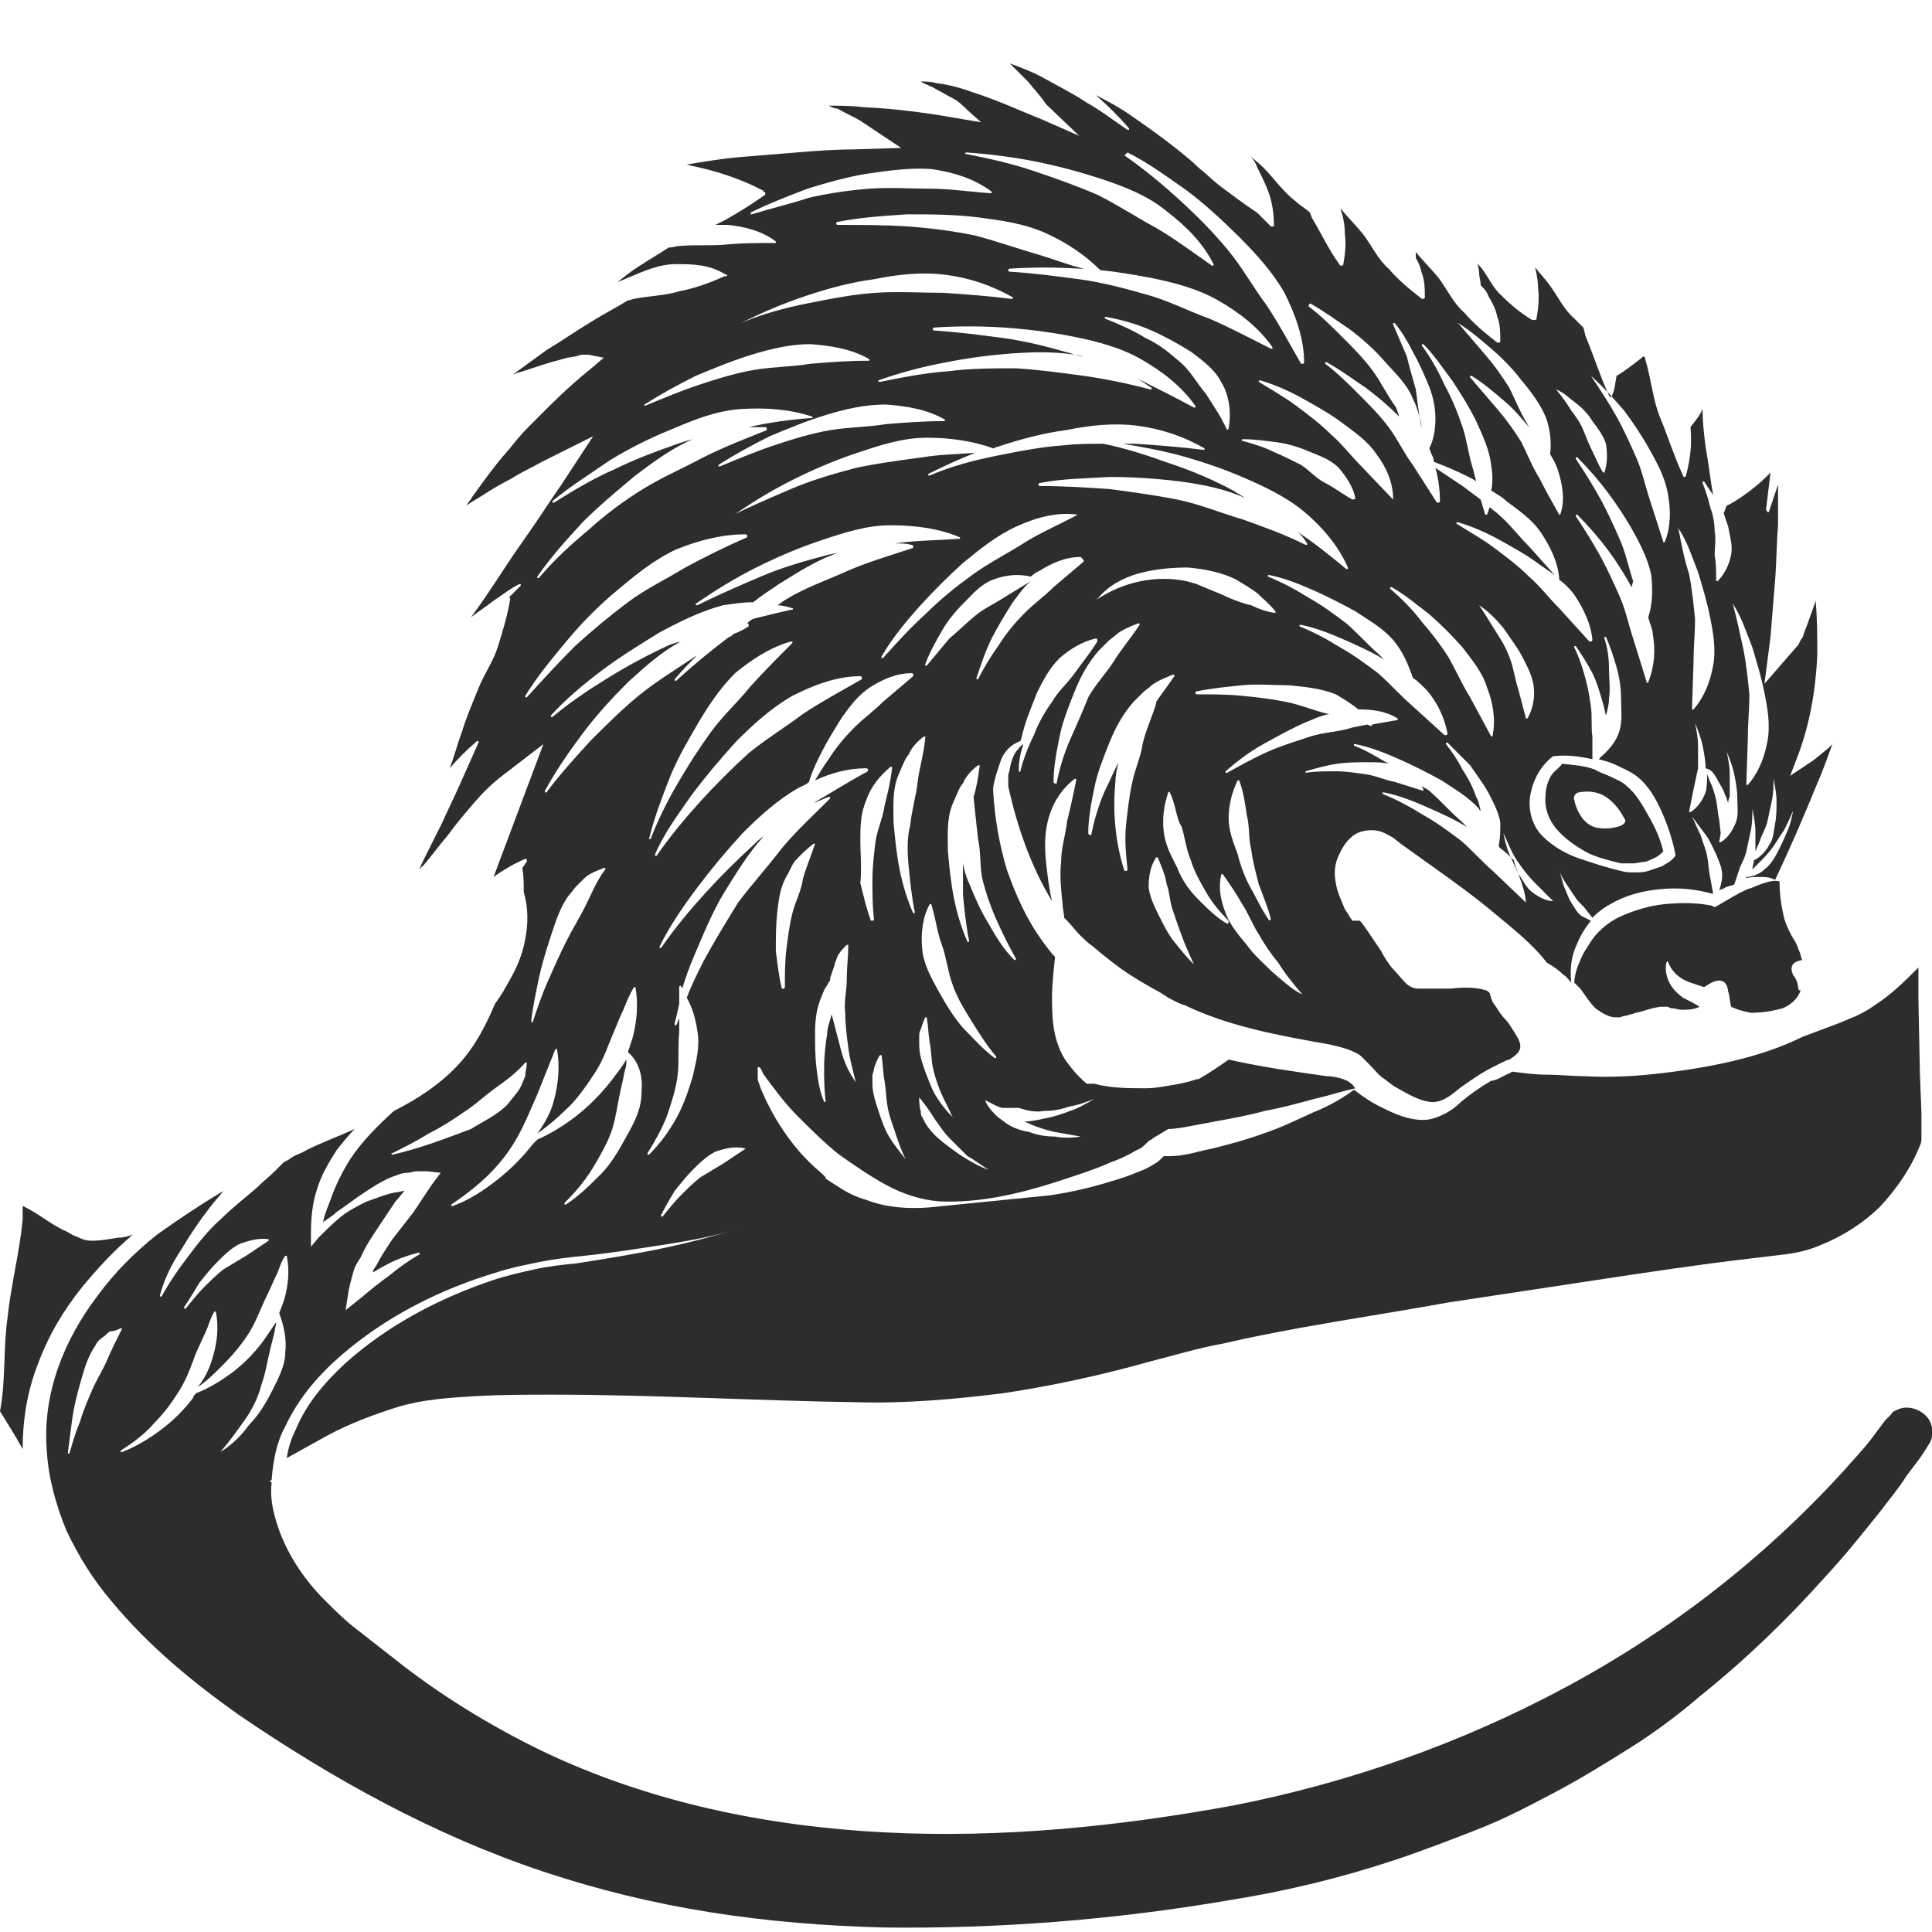 <?xml version="1.0" encoding="utf-8"?>
<!-- Generator: Adobe Illustrator 23.0.0, SVG Export Plug-In . SVG Version: 6.00 Build 0)  -->
<svg version="1.1" id="Layer_1" xmlns="http://www.w3.org/2000/svg" xmlns:xlink="http://www.w3.org/1999/xlink" x="0px" y="0px"
	 viewBox="0 0 128 128" style="enable-background:new 0 0 128 128;" xml:space="preserve">
<style type="text/css">
	.st0{fill:#2D2D2D;}
</style>
<g>
	<path class="st0" d="M8.8,81.8c-0.3,0.1-0.6,0.2-1,0.2c-0.6,0.1-1.1,0.2-1.7,0.2C5.5,82.2,5.3,82,5,81.9c-0.3-0.1-0.5-0.3-0.8-0.4
		c-1-0.5-1.8-1.2-2.7-1.6l0,0c0,0.3,0,0.6,0,0.9C1.4,81.9,1.2,83,1,84.1c-0.2,1.1-0.4,2.2-0.5,3.2c-0.3,2-0.1,4.1-0.5,6.2
		c0.5,0.8,1,1.6,1.5,2.5c0-1.9,0.3-3.8,1-5.6c0.7-1.9,1.7-3.6,3-5.2C6.5,84,7.6,82.8,8.8,81.8z"/>
	<path class="st0" d="M107.8,52.1c-0.3-0.3-0.6-0.4-1-0.6c-0.4-0.2-0.8-0.3-1.1-0.5c-0.8-0.3-1.4-0.3-2.2-0.4
		c-0.2,0.3-0.6,0.5-0.8,0.9c-0.2,0.4-0.3,0.8-0.3,1.2c-0.1,0.8,0.2,1.6,0.7,2.2c0.5,0.6,1.2,1.1,1.9,1.5c0.7,0.4,1.6,0.6,2.4,0.8
		c0.3,0,0.5,0,0.8,0c0.3,0,0.5-0.1,0.8-0.1c0.3-0.1,0.5-0.2,0.7-0.3c0.2-0.1,0.4-0.3,0.5-0.4c-0.2-0.8-0.5-1.5-0.9-2.2
		C108.8,53.3,108.4,52.6,107.8,52.1z M107.4,54.7c-0.5,0.2-1.4,0.3-2,0c-0.7-0.4-1-1.2-1.1-1.7c-0.1-0.2,0.1-0.5,0.3-0.5
		c0.5-0.1,1.2-0.1,1.8,0.3c0.6,0.4,1,1,1.2,1.4C107.8,54.4,107.6,54.6,107.4,54.7z"/>
	<path class="st0" d="M127.6,93.8c-0.5-0.5-1.3-0.7-1.9-0.4c-0.2,0.1-0.3,0.1-0.4,0.3c-0.1,0.1-0.1,0.1-0.2,0.2l-0.1,0.1l-0.1,0.1
		c-0.3,0.4-0.6,0.8-0.9,1.2c-0.6,0.8-1.3,1.5-1.9,2.2c-5.3,5.8-11.5,10.6-18.4,14.3c-6.9,3.7-14.3,6.3-21.9,7.8
		c-7.6,1.4-15.4,2.2-23.2,1.8c-7.8-0.4-15.6-2-22.7-5.4c-3.5-1.7-6.9-3.8-9.9-6.2l-2.3-1.8c-0.8-0.6-1.5-1.3-2.2-2
		c-1.4-1.4-2.6-3.2-3.2-5.2C18,99.8,17.9,99,18,98.2c0,0-0.1,0-0.1,0c0,0,0-0.1,0-0.1c0,0,0.1,0,0.1-0.1c0.1-1.2,0.3-2.4,0.9-3.5
		c0.9-1.9,2.2-3.4,3.7-4.7c3-2.6,6.6-4.4,10.3-5.5c0.9-0.3,1.9-0.5,2.9-0.7c1-0.2,1.9-0.3,2.9-0.4c1.9-0.2,3.8-0.5,5.7-0.8
		c1.9-0.3,3.8-0.7,5.6-1.3c0.9-0.3,1.8-0.6,2.6-1c0.4-0.2,0.8-0.5,1.2-0.8c0.3-0.3,0.8-0.9,0.9-1.3c-0.1-0.1-0.2-0.2-0.3-0.3
		c-1.1-0.9-2-2-2.7-3.1c-0.4-0.6-0.7-1.2-1-1.8c-0.1-0.3-0.3-0.6-0.4-1c-0.1-0.2-0.1-0.3-0.1-0.5c0-0.1,0-0.2,0-0.3c0,0,0-0.1,0-0.1
		c0,0,0-0.1,0-0.2c0,0,0,0,0.1,0c0,0,0,0,0,0l0.1,0.1c0,0,0.1,0.2,0.2,0.4c0.1,0.1,0.2,0.3,0.3,0.4c0.2,0.3,0.4,0.5,0.6,0.8
		c0.4,0.5,0.8,1,1.3,1.5c0.9,0.9,1.8,1.8,2.8,2.6c1,0.7,2,1.4,3.1,2c1.1,0.6,2.3,1,3.6,1.1c2.6,0.1,5.2-0.5,7.7-1.3
		c1.2-0.4,2.5-0.8,3.6-1.3c0.6-0.2,1.2-0.5,1.7-0.8c0.3-0.1,0.5-0.3,0.7-0.5c0.1-0.1,0.2-0.2,0.3-0.2c0,0,0.1-0.1,0.1-0.1
		c0,0,0,0,0,0l1-0.6c0.4,0,1-0.1,1.5-0.2c0.5-0.1,1.1-0.2,1.6-0.3c1.1-0.2,2.2-0.4,3.3-0.7c1.1-0.2,2.2-0.5,3.3-0.8
		c0.9-0.2,1.8-0.5,2.7-0.7c0,0-0.1-0.1-0.1-0.1c-0.1-0.2-0.2-0.2-0.3-0.3c-0.1-0.1-0.2-0.1-0.4-0.2c-0.3-0.1-0.7-0.2-1.1-0.2
		c-2.1-0.3-4.3-0.6-6.5-1.1c-0.7,0.5-1.3,0.9-2,1.3l0,0l-0.1,0c-0.6,0.2-1.1,0.3-1.7,0.4c-0.6,0.1-1.1,0.2-1.7,0.2
		c-1.1,0-2.3,0-3.4-0.3l-0.1,0L72,71.8c-0.6-0.5-1.1-1.1-1.5-1.7c-0.4-0.7-0.6-1.4-0.7-2.1c-0.1-0.7-0.1-1.4-0.1-2.1
		c0-0.5,0.1-1.6,0.2-2.5c-0.3-0.3-0.5-0.6-0.8-1c-1.1-1.5-1.8-3.1-2.4-4.8c-0.5-1.7-0.8-3.4-0.9-5.2l0-0.1l0,0c0-0.3,0.1-0.6,0.2-1
		c0.1-0.3,0.2-0.6,0.3-0.9c0.1-0.3,0.3-0.6,0.5-0.8c0.2-0.2,0.5-0.4,0.8-0.5c0.1-0.2,0.1-0.4,0.2-0.7c0.2-0.8,0.6-1.7,0.9-2.5
		c0.4-0.8,0.8-1.6,1.5-2.3c0.7-0.6,1.5-1.1,2.4-1.3c0,0,0.1,0,0.1,0.1c0,0,0,0,0,0.1l0,0c-0.5,0.8-1,1.4-1.5,2.1
		c-0.5,0.7-1.1,1.2-1.5,1.9c-0.5,0.7-0.9,1.4-1.2,2.2c-0.4,0.8-0.7,1.6-0.9,2.4l0,0c0,0,0,0.1-0.1,0c0,0,0,0,0-0.1
		c0-0.6,0.1-1.1,0.3-1.7c-0.2,0.1-0.3,0.3-0.4,0.4c-0.2,0.2-0.3,0.5-0.4,0.8c-0.1,0.3-0.1,0.6-0.2,0.8c0,0.3,0,0.5,0,0.8
		c0.6,2.7,1.5,5.3,2.9,7.6c-0.2-0.8-0.3-1.7-0.4-2.6c-0.1-1-0.1-2,0.2-3c0.3-1,0.9-1.9,1.7-2.5c0,0,0.1,0,0.1,0c0,0,0,0,0,0.1l0,0
		c-0.2,1-0.4,1.9-0.6,2.7c-0.1,0.9-0.4,1.8-0.4,2.7c-0.1,0.9,0,1.9,0.1,2.8c0,0.3,0.1,0.6,0.1,0.9c0.1,0.1,0.1,0.1,0.2,0.2
		c0.3,0.3,0.5,0.6,0.8,0.9c0.3,0.3,0.6,0.6,0.9,0.8c0.6,0.5,1.2,1,1.9,1.5c0.7,0.5,1.4,0.9,2.1,1.3c0.4,0.2,0.7,0.4,1,0.6
		c0.4,0.2,0.7,0.4,1.1,0.5c2.9,1.4,6.2,2,9.6,2.6c0.4,0.1,0.9,0.2,1.4,0.4c0.2,0.1,0.5,0.2,0.7,0.4c0.2,0.2,0.4,0.4,0.6,0.6
		c0.3,0.3,0.5,0.6,0.8,0.8c0.3,0.2,0.6,0.5,1,0.7c0.7,0.4,1.4,0.8,2.1,0.9c0.7,0.1,1.3-0.3,2-0.9c0.7-0.5,1.4-1,2.2-1.4
		c0.2-0.1,0.4-0.2,0.6-0.3c0.2-0.1,0.4-0.2,0.5-0.2c0.3-0.2,0.6-0.4,0.7-0.7c0.1-0.3-0.1-0.7-0.3-1c-0.2-0.3-0.4-0.7-0.7-1
		c-0.3-0.3-0.5-0.7-0.8-1.1c-0.1-0.2-0.2-0.6-0.2-0.6c-0.1-0.1-0.2-0.2-0.3-0.2c-0.6-0.2-1.5-0.2-2.3-0.1c-0.4,0-0.8,0-1.3,0
		c-0.2,0-0.5,0-0.7,0c-0.3,0-0.5,0-0.9-0.3c-0.4-0.4-0.7-0.8-1-1.1c-0.3-0.4-0.5-0.7-0.7-1.1c-0.5-0.7-0.9-1.4-1.4-2L89.6,61
		l-0.2-0.3c-0.1-0.2-0.3-0.4-0.4-0.7c-0.2-0.5-0.4-0.9-0.5-1.5c-0.1-0.5-0.1-1.1,0.1-1.6c0.2-0.5,0.5-1.1,1-1.5
		c0.5-0.4,1.3-0.5,1.9-0.3c0.3,0.1,0.6,0.3,0.8,0.4l0.5,0.4l2.1,1.5c1.4,1,2.8,2,4.1,3.1c1.2,1,2.5,2,3.5,3.3
		c0.4,0.2,0.8,0.5,1.1,0.8c0.2,0.1,0.3,0.3,0.5,0.5c-0.1-0.9,0-1.8,0.4-2.6c0.2-0.5,0.5-1,0.9-1.5c-0.2-0.1-0.4-0.2-0.6-0.3
		c-0.3-0.2-0.5-0.6-0.7-0.9c-0.2-0.3-0.3-0.7-0.5-1.1c-0.1-0.4-0.2-0.7-0.3-1.1c0,0,0,0,0,0c0,0,0,0,0,0c0.1,0.4,0.3,0.7,0.5,1
		c0.2,0.3,0.4,0.6,0.6,0.9c0.2,0.3,0.5,0.5,0.7,0.8l0.4,0.5c0.4-0.4,0.8-0.7,1.2-0.9c1-0.6,2.2-0.9,3.4-1c1.1-0.1,2.2,0,3.3,0.3
		c0,0,0.1,0,0.1,0l-0.2-1.1c-0.1-0.4-0.1-0.9-0.2-1.4c-0.1-0.5-0.3-0.9-0.4-1.3c-0.2-0.4-0.4-0.9-0.6-1.3c0,0,0,0,0,0c0,0,0,0,0,0
		c0.3,0.4,0.6,0.8,0.9,1.2c0.3,0.4,0.5,0.9,0.7,1.3c0.2,0.5,0.4,0.9,0.4,1.4c0,0.3-0.1,0.7-0.2,1c0.1-0.1,0.3-0.1,0.4-0.2
		c0.2-0.1,0.4-0.1,0.6-0.2l0.3-0.9c0.1-0.4,0.4-0.8,0.5-1.3c0.1-0.5,0.2-0.9,0.3-1.4c0.1-0.5,0.1-1,0.1-1.4c0,0,0,0,0,0c0,0,0,0,0,0
		c0.1,0.5,0.2,1,0.2,1.5c0,0.4,0,0.9,0,1.3l0.3-0.7c0.1-0.4,0.4-0.8,0.5-1.3c0.1-0.5,0.2-0.9,0.3-1.4c0.1-0.5,0.1-1,0.1-1.4
		c0,0,0,0,0,0c0,0,0,0,0,0c0.1,0.5,0.2,1,0.2,1.5c0,0.5,0,1-0.1,1.5c-0.1,0.5-0.1,1-0.4,1.4c-0.2,0.4-0.6,0.8-1,1
		c0,0.2-0.1,0.4-0.1,0.6l0.4-0.4c0.3-0.3,0.6-0.6,0.9-1c0.3-0.4,0.5-0.8,0.8-1.2c0.2-0.4,0.4-0.8,0.6-1.3c0,0,0,0,0,0c0,0,0,0,0,0
		c-0.1,0.5-0.2,1-0.4,1.4c-0.2,0.5-0.4,0.9-0.6,1.3c-0.2,0.4-0.5,0.9-0.9,1.2c-0.3,0.3-0.8,0.5-1.2,0.5c0,0.1-0.1,0.1-0.1,0.1
		c0.3-0.1,0.7-0.1,1-0.1c0.3,0,0.7,0,1,0.2c0,0,0,0,0,0c0,0,0,0,0,0c1-2.1,1.9-4.2,2.8-6.4c0.4-0.9,0.7-1.8,1-2.6
		c-0.1,0.1-0.2,0.2-0.3,0.3c-0.4,0.3-0.8,0.7-1.3,1l-1.2,0.8l0.5-1.3c0.8-2.1,1.2-4.4,1.3-6.7c0-1.2,0-2.3-0.1-3.5c0,0,0-0.1,0-0.1
		l-0.5,1.4c-0.1,0.3-0.2,0.5-0.3,0.8c0,0.1-0.1,0.3-0.2,0.4c-0.1,0.2-0.1,0.3-0.4,0.6l-2,2.3l0.4-3.1c0.1-1.2,0.2-2.5,0.3-3.7
		c0.1-1.2,0.1-2.5,0.2-3.7c0-0.9,0-1.8,0-2.7c-0.2,0.6-0.4,1.2-0.6,1.8c0,0-0.1,0.1-0.1,0c0,0-0.1-0.1-0.1-0.1l0,0
		c0.1-0.8,0.2-1.7,0.3-2.5c-0.7,0.8-2.2,1.9-2.9,2.2c-0.1,0.2-0.1,0.3-0.2,0.5c0.1,0.3,0.2,0.6,0.3,0.9c0.1,0.6,0.3,1.2,0.2,1.8
		c-0.1,0.6-0.4,1.3-0.9,1.8c0,0-0.1,0-0.1,0c0,0,0,0,0,0l0,0c0-0.6,0-1.2-0.1-1.7c0-0.5,0.1-1.1,0-1.6c0-0.5-0.1-1.1-0.3-1.6
		c-0.1-0.5-0.3-1.1-0.5-1.6c0,0,0-0.1,0-0.1c0,0,0,0,0.1,0c0.2,0.3,0.4,0.6,0.6,0.9c-0.2-1.1-0.3-2.1-0.5-3.2
		c-0.1-0.8-0.2-1.6-0.2-2.5c-0.2,0.5-0.6,0.9-0.8,1.2c0.1,1.1,0,2.1-0.3,3.2c0,0.1-0.1,0.1-0.1,0.1c0,0-0.1,0-0.1-0.1
		c-0.6-1.3-1-2.6-1.5-3.8c-0.5-1.2-0.6-2.6-1-3.9c0-0.1,0-0.1-0.1-0.2c-0.5,0.4-1.4,1.1-1.8,1.3c-0.1,0.5-0.1,0.9-0.3,1.3
		c0,0.1-0.1,0.1-0.1,0.1c0,0-0.1,0-0.1-0.1c-0.6-1.3-1-2.6-1.5-3.8c-0.1-0.2-0.1-0.4-0.2-0.7c-0.2-0.2-0.4-0.4-0.6-0.6
		c-0.7-0.6-1.1-1.5-1.7-2.3c-0.3-0.4-0.6-0.7-0.9-1.1c0.1,0.4,0.2,0.9,0.2,1.4c0.1,0.7,0,1.4-0.1,2c0,0.1-0.1,0.1-0.1,0.1
		c0,0-0.1,0-0.1,0l0,0c0,0,0,0,0,0c0,0-0.1,0-0.1,0c0,0,0,0,0,0l0,0c-0.8-0.5-1.4-1-2-1.6c-0.6-0.5-0.9-1.3-1.4-1.9
		c-0.1-0.1-0.2-0.2-0.2-0.3c0,0.2,0.1,0.5,0.1,0.7c0,0.3,0.1,0.5,0.1,0.8c0.2,0.2,0.4,0.4,0.5,0.7c0.3,0.5,0.5,0.9,0.6,1.4
		c0.2,0.5,0.2,1.1,0.2,1.6c0,0.1-0.1,0.1-0.1,0.1c0,0,0,0-0.1,0l0,0c-0.9-0.7-1.6-1.3-2.2-2c-0.7-0.6-1.1-1.5-1.7-2.3
		c-0.5-0.6-1-1.1-1.5-1.7c0,0,0,0.1,0,0.1c0,0.1,0,0.2,0,0.3c0.2,0.3,0.3,0.6,0.4,1c0.2,0.5,0.2,1.1,0.2,1.6c0,0.1-0.1,0.1-0.1,0.1
		c0,0,0,0-0.1,0l0,0c-0.9-0.7-1.6-1.3-2.2-2c-0.7-0.6-1.1-1.5-1.7-2.3c-0.5-0.6-1-1.1-1.5-1.7c0.2,0.6,0.3,1.1,0.3,1.7
		c0.1,0.7,0,1.4-0.1,2c0,0.1-0.1,0.1-0.1,0.1c0,0-0.1,0-0.1,0l0,0c-0.8-1.1-1.3-2.2-1.9-3.2c0-0.1-0.1-0.2-0.1-0.3
		c-0.3-0.3-0.7-0.5-1-0.8c-0.8-0.6-1.4-1.5-2.1-2.2c-0.3-0.3-0.6-0.5-0.9-0.8c0.2,0.2,0.4,0.5,0.5,0.8c0.3,0.6,0.6,1.2,0.8,1.8
		c0.2,0.6,0.3,1.3,0.3,2c0,0.1,0,0.1-0.1,0.1c0,0-0.1,0-0.1,0l0,0c-0.3-0.3-0.6-0.6-0.9-0.9c-0.9-0.6-1.7-1.2-2.5-1.8
		c-0.5-0.4-0.9-0.8-1.4-1.2c-0.4-0.4-0.9-0.8-1.4-1.2c-1-0.8-2-1.5-3-2.2c-0.7-0.5-1.6-1-2.4-1.4c0.8,0.7,1.5,1.4,2.2,2.2
		c0,0,0,0.1,0,0.1c0,0-0.1,0-0.1,0c-0.9-0.6-1.8-1.3-2.7-1.8c-0.9-0.6-1.9-1.1-2.8-1.6c-0.7-0.4-1.5-0.7-2.3-1
		c0.4,0.4,0.8,0.8,1.2,1.2c0.4,0.5,0.8,0.9,1.2,1.5L71.5,9L69,7.9c-1.5-0.6-3-1.3-4.6-1.8c-0.8-0.3-1.6-0.5-2.4-0.6
		c-0.3-0.1-0.7-0.1-1-0.1c0.3,0.2,0.7,0.3,1,0.5c0.4,0.2,0.7,0.4,1.1,0.6c0.4,0.2,0.7,0.5,1,0.8l0.9,0.8l-1.2-0.2
		c-2.2-0.4-4.4-0.7-6.6-0.8C56.4,7,55.6,7,54.9,7c0.2,0.1,0.4,0.2,0.6,0.2c0.5,0.3,1,0.5,1.5,0.8l2.7,1.8l-3.2,0.1
		c-1.2,0-2.5,0.1-3.7,0.2c-1.2,0.1-2.5,0.2-3.7,0.3c-1.2,0.1-2.4,0.3-3.6,0.5c0,0-0.1,0-0.1,0c0.2,0,0.4,0.1,0.5,0.1
		c1.4,0.3,2.7,0.7,4,1.3c0,0,0,0,0,0c0.2,0.1,0.4,0.2,0.6,0.3c0.1,0,0.1,0.1,0,0.1c0,0,0,0,0,0c0,0,0.1,0,0.1,0
		c0.1,0,0.1,0.1,0.1,0.1c0,0,0,0,0,0.1l0,0c-1,0.7-1.8,1.2-2.7,1.7c-0.2,0.1-0.4,0.2-0.6,0.3c0.3,0,0.5,0,0.8,0
		c1.1,0.1,2.3,0.4,3.2,1.1c0,0,0,0.1,0,0.1c0,0,0,0-0.1,0c-1.1,0-2.1,0-3.2,0.1c-1,0.1-2.1,0-3.1,0.1c-0.2,0-0.4,0.1-0.7,0.1
		c-0.6,0.4-1.3,0.8-1.9,1.2c-0.5,0.3-1,0.7-1.5,1.1c0.2-0.1,0.5-0.2,0.7-0.3c1-0.4,2-0.9,3.2-0.9c0.6,0,1.1,0,1.7,0.1
		c0.6,0.1,1.1,0.3,1.6,0.6c0.1,0,0.1,0.1,0,0.1c0,0,0,0-0.1,0l0,0c-1.1,0.5-2,0.8-3,1c-1,0.3-2,0.3-3,0.5c-0.1,0-0.2,0.1-0.4,0.1
		c-0.8,0.5-1.6,0.9-2.4,1.4c-1,0.6-2,1.3-3,1.9c-0.7,0.5-1.5,1.1-2.2,1.6c0.1,0,0.2-0.1,0.3-0.1c0.7-0.2,1.5-0.5,2.2-0.7
		c0.4-0.1,0.7-0.2,1.1-0.3l0.6-0.1l0.3-0.1l0.2,0l0.1,0l0.1,0l0,0h0c0,0,0.1,0,0.1,0l1,0.2l-0.7,0.6c-1,0.8-2,1.7-2.9,2.6
		c-0.5,0.5-0.9,0.9-1.4,1.4c-0.5,0.5-0.9,1-1.3,1.5c-0.9,1-1.6,2-2.4,3.1c-0.1,0.2-0.3,0.4-0.4,0.6c0.4-0.3,0.8-0.5,1.1-0.7
		c0.6-0.4,1.3-0.8,1.9-1.1c0.6-0.4,1.3-0.7,2-1.1l3.4-1.7l-2.1,3.2c-0.7,1-1.4,2.1-2.1,3.1c-0.7,1-1.4,2-2.1,3.1
		c-0.6,0.9-1.2,1.8-1.8,2.6c0.5-0.4,1-0.7,1.5-1.1c0.6-0.4,1.1-0.8,1.7-1.1c0,0,0.1,0,0.1,0c0,0,0,0.1,0,0.1l-0.8,0.8c0,0,0,0,0,0
		c0.1,0,0.1,0,0.1,0c0,0,0,0,0,0.1l0,0c-0.2,1.2-0.5,2.1-0.8,3.1c-0.3,1-0.9,1.8-1.3,2.8c-0.4,1-0.8,1.9-1.1,2.9
		c-0.3,0.8-0.5,1.6-0.8,2.4c0.5-0.6,1.1-1.2,1.8-1.8c0,0,0.1,0,0.1,0c0,0,0,0.1,0,0.1c-0.4,0.9-0.8,1.8-1.2,2.7
		c-0.4,0.9-0.8,1.7-1.2,2.6L28,57.1c-0.1,0.2-0.2,0.4-0.2,0.5c0.1-0.1,0.1-0.2,0.2-0.2c0.6-0.7,1.1-1.4,1.7-2.1
		c0.5-0.7,1.1-1.4,1.7-2.1c0.6-0.7,1.2-1.3,2-1.9l2.6-2l-1.2,3.2l-1.5,4c-0.2,0.5-0.4,1.1-0.6,1.6c0.7-0.5,1.4-0.9,2.1-1.2
		c0.1,0,0.1,0,0.1,0.1c0,0,0,0.1,0,0.1l0,0c-0.1,0.1-0.2,0.3-0.3,0.4c0.1,0.5,0.1,1.1,0.1,1.6c0.3,1,0.3,2.1,0.1,3.1
		c-0.2,1.2-0.7,2.2-1.3,3.2c-0.2,0.4-0.5,0.8-0.7,1.1c-0.6,1.4-1.3,2.8-2.4,4c-1.2,1.3-2.7,2.3-4.3,3.1c-1.1,1-2.1,2-2.9,3.2
		c-0.5,0.8-0.9,1.6-1.2,2.4c-0.2,0.6-0.5,1.2-0.6,1.8c0,0,0.1-0.1,0.1-0.1c0.3-0.2,0.6-0.4,0.8-0.6c0.6-0.4,1.1-0.8,1.7-1.2
		c0.6-0.4,1.2-0.8,1.9-1.1c0.3-0.1,0.7-0.3,1.1-0.3c0.2,0,0.4-0.1,0.6-0.1c0.2,0,0.4,0,0.7,0l0.9,0.1l-0.6,0.8
		c-0.4,0.6-0.8,1.2-1.2,1.8L26,82.1c-0.4,0.6-0.8,1.2-1.1,1.8c-0.1,0.1-0.2,0.3-0.2,0.4c0.2-0.1,0.5-0.3,0.7-0.4
		c0.7-0.4,1.5-0.7,2.3-0.9c0,0,0.1,0,0.1,0c0,0,0,0.1,0,0.1c-0.7,0.4-1.4,0.9-2,1.4c-0.7,0.5-1.3,1-1.9,1.5l-1,0.8l0.2-1.3
		c0.1-0.5,0.2-0.8,0.3-1.2c0.1-0.4,0.3-0.7,0.5-1c0.3-0.7,0.7-1.3,1.1-1.9c0.4-0.6,0.8-1.2,1.2-1.8c0.2-0.2,0.4-0.5,0.6-0.7
		c-0.2,0-0.4,0.1-0.6,0.1c-0.6,0.1-1.3,0.4-1.9,0.6c-0.6,0.3-1.2,0.6-1.7,1c-0.5,0.4-1,0.9-1.5,1.4l-0.5,0.6l0-0.9
		c0-1,0.1-2,0.4-2.9c0.3-1,0.8-1.8,1.3-2.6c0.4-0.5,0.8-1,1.2-1.4c-1.1,0.5-2.2,0.9-3.2,1.4c-0.3,0.2-0.7,0.3-1,0.5
		c-0.1,0.1-0.3,0.2-0.5,0.3c-0.2,0.2-0.4,0.4-0.6,0.6c-0.4,0.4-0.8,0.7-1.2,1.1c-0.8,0.7-1.6,1.3-2.4,2.1c-0.8,0.7-1.5,1.6-2.1,2.4
		c-0.7,0.9-1.3,1.8-1.8,2.7l0,0c0,0-0.1,0-0.1,0c0,0,0,0,0-0.1c0.3-1.1,0.8-2.1,1.4-3c0.6-1,1.2-1.9,1.9-2.8
		c0.3-0.4,0.6-0.7,0.9-1.1c-1.5,0.9-3,1.9-4.4,2.9c-1.5,1.2-2.8,2.5-3.9,4c-2.3,3-3.7,6.6-3.4,10.3c0.1,1.8,0.6,3.6,1.3,5.3
		c0.8,1.7,1.8,3.3,3,4.7c2.4,2.9,5.3,5.3,8.4,7.5c6.3,4.3,13,8,20.2,10.4c3.6,1.2,7.3,2.1,11.1,2.7c3.8,0.6,7.6,0.9,11.4,1
		c7.6,0.1,15.3-0.5,22.9-1.8c3.8-0.6,7.5-1.5,11.1-2.7c1.8-0.6,3.6-1.3,5.4-2c1.8-0.7,3.5-1.6,5.2-2.5c1.7-0.9,3.3-1.9,4.9-2.9
		c1.6-1,3.2-2.2,4.6-3.4c3-2.4,5.8-5.1,8.3-7.9c1.3-1.4,2.5-2.9,3.7-4.4c0.6-0.8,1.2-1.5,1.7-2.3l0.9-1.2l0.4-0.6
		c0.1-0.2,0.2-0.3,0.3-0.5C128.1,95.1,128.1,94.3,127.6,93.8z M114.8,40C114.9,40,114.9,40.1,114.8,40c0.6,0.9,0.9,1.9,1.3,2.9
		c0.3,1,0.6,2,0.8,3c0.2,1,0.4,2.1,0.2,3.2c-0.2,1.1-0.6,2.1-1.3,2.9c0,0-0.1,0-0.1,0c0,0,0,0,0-0.1l0.1-3c0-1,0.1-1.9,0.1-2.9
		c-0.1-1-0.2-2-0.4-3C115.3,42.1,115.1,41.1,114.8,40C114.8,40.1,114.8,40.1,114.8,40z M113.7,51.5c0.2,0.4,0.5,0.8,0.6,1.2
		c0.1,0.1,0.1,0.3,0.2,0.5c0-0.1,0-0.2,0.1-0.4c0-0.5,0-1,0-1.5c0-0.5-0.1-1-0.2-1.5c0,0,0,0,0,0c0,0,0,0,0,0c0.2,0.5,0.4,1,0.5,1.5
		c0.1,0.5,0.2,1,0.2,1.6c0,0.5,0.1,1.1-0.1,1.6c-0.2,0.5-0.5,1-1,1.3c0,0,0,0-0.1,0c0,0,0,0,0,0l0.1-0.6l-0.1-0.9
		c-0.1-0.4-0.1-0.8-0.2-1.3c-0.1-0.4-0.2-0.8-0.4-1.2c-0.1-0.2-0.1-0.3-0.2-0.5c0,0.4,0,0.8-0.1,1.2c-0.2,0.5-0.5,1-1,1.3
		c0,0,0,0-0.1,0c0,0,0,0,0,0l0.3-1.5c0.1-0.5,0.2-0.9,0.3-1.4c0-0.5,0-1,0-1.5c0-0.5-0.1-1-0.2-1.5c0,0,0,0,0,0c0,0,0,0,0,0
		c0.2,0.5,0.4,1,0.5,1.5c0.1,0.5,0.2,1,0.2,1.5C113.4,51,113.5,51.2,113.7,51.5z M111.2,35C111.2,35,111.2,35,111.2,35
		c0.6,0.9,0.9,1.9,1.3,2.9c0.3,1,0.6,2,0.8,3c0.2,1,0.4,2.1,0.2,3.2c-0.2,1.1-0.6,2.1-1.3,2.9c0,0-0.1,0-0.1,0c0,0,0,0,0-0.1l0.1-3
		c0-1,0.1-1.9,0.1-2.9c-0.1-1-0.2-2-0.4-3C111.6,37.1,111.4,36.1,111.2,35C111.1,35.1,111.1,35,111.2,35z M42.5,72.4
		c0,1.1-0.5,2-1,2.9c-0.5,0.9-1,1.8-1.7,2.5c-0.7,0.7-1.4,1.4-2.3,2c0,0-0.1,0-0.1,0c0,0,0-0.1,0-0.1l0,0c0.7-0.7,1.3-1.4,1.8-2.2
		c0.5-0.8,1-1.7,1.3-2.5c0.3-0.9,0.4-1.8,0.6-2.7c0.1-0.4,0.2-0.9,0.3-1.4c0.1-0.2,0.1-0.5,0.1-0.7c-0.3,0.5-0.7,1-1,1.4
		c-0.7,0.9-1.5,1.7-2.4,2.4c-0.8,0.6-1.6,1.1-2.5,1.5c-0.1,0.1-0.2,0.2-0.3,0.3c-0.7,0.9-1.5,1.7-2.4,2.4c-0.9,0.7-1.8,1.3-2.9,1.7
		c0,0-0.1,0-0.1,0c0,0,0-0.1,0-0.1l0,0c0.9-0.6,1.8-1.3,2.5-2c0.8-0.8,1.4-1.6,1.9-2.5c0.5-0.9,0.9-1.9,1.3-2.8
		c0.2-0.5,0.4-1,0.6-1.5c0.2-0.5,0.4-1,0.6-1.5l0,0c0,0,0.1,0,0.1,0c0,0,0,0,0,0c0.2,1.1,0.1,2.3-0.2,3.4c-0.2,0.8-0.6,1.5-1.1,2.2
		c0.7-0.5,1.3-1,1.8-1.5c0.8-0.7,1.4-1.6,2-2.5c0.6-0.9,0.9-1.9,1.3-2.8c0.2-0.5,0.4-1,0.6-1.4c0.2-0.5,0.4-1,0.7-1.5l0,0
		c0,0,0.1,0,0.1,0c0,0,0,0,0,0c0.2,1.1,0.1,2.3-0.2,3.4c-0.1,0.3-0.2,0.6-0.3,0.9C42.4,70.4,42.6,71.4,42.5,72.4z M44.2,42.8
		c-1.3,0.6-2.6,1.3-3.9,2.1c-1.3,0.8-2.5,1.6-3.7,2.6c0,0-0.1,0-0.1,0c0,0,0-0.1,0-0.1c1-1.1,2.2-2.1,3.4-3c1.2-0.9,2.5-1.7,3.8-2.5
		c1.3-0.7,2.7-1.4,4.2-1.8c0.7-0.1,1.3-0.2,2-0.2c0.5-0.4,1.1-0.8,1.7-1.2c1.3-0.8,2.5-1.6,4-2.1c-0.3,0.1-0.6,0.1-0.9,0.2
		c-1.5,0.4-2.9,0.8-4.3,1.4c-1.4,0.6-2.8,1.2-4.2,1.9c0,0-0.1,0-0.1,0c0,0,0-0.1,0-0.1c1.3-0.9,2.6-1.7,4-2.4
		c1.4-0.7,2.8-1.3,4.3-1.8c1.5-0.5,3-1,4.6-1c1.6,0,3.2,0.2,4.6,0.8c0,0,0,0.1,0,0.1c0,0,0,0-0.1,0c-1.4,0.1-2.8,0.1-4.2,0.3
		c0.4,0,0.7,0,1.1,0.1c0,0,0.1,0,0.1,0.1c0,0,0,0,0,0.1c-1.5,0.5-2.9,0.9-4.3,1.5c-1.3,0.6-2.8,1.1-4.1,1.9
		c-0.2,0.1-0.4,0.3-0.6,0.4c0.3,0,0.7,0.1,1,0.2c0,0,0.1,0,0,0.1c0,0,0,0-0.1,0c-0.9,0.2-1.7,0.4-2.5,0.6c-0.2,0.1-0.3,0.2-0.4,0.3
		c0,0,0,0,0,0c0,0,0.1,0,0.1,0.1c0,0,0,0,0,0.1c-0.3,0.2-0.7,0.4-1,0.5c-0.1,0.1-0.2,0.2-0.3,0.2c-1.2,0.9-2.4,1.9-3.5,2.9
		c0,0-0.1,0-0.1,0c0,0,0-0.1,0-0.1c0.5-0.6,1-1.1,1.5-1.6c-0.1,0.1-0.2,0.1-0.3,0.2c-1.2,0.8-2.5,1.6-3.6,2.5c-1.1,0.9-2.2,2-3.2,3
		c-1,1.1-2,2.2-2.9,3.4c0,0-0.1,0-0.1,0c0,0,0-0.1,0-0.1c0.7-1.3,1.6-2.6,2.5-3.8c0.9-1.2,1.9-2.3,3-3.4c1.1-1,2.2-2,3.5-2.7
		C44.7,42.6,44.4,42.7,44.2,42.8z M70.9,23.4c-1.4-0.4-2.9-0.8-4.4-1c-1.5-0.2-3-0.4-4.6-0.5c0,0-0.1,0-0.1-0.1c0,0,0-0.1,0.1-0.1
		c1.5-0.1,3.1-0.1,4.6,0c1.5,0.1,3.1,0.3,4.6,0.6c1.5,0.3,3.1,0.7,4.5,1.5c1.4,0.8,2.7,1.8,3.6,3.1c0,0,0,0.1,0,0.1c0,0-0.1,0-0.1,0
		c-1.3-0.7-2.5-1.3-3.7-1.9c0.3,0.2,0.6,0.4,0.9,0.6c0,0,0,0.1,0,0.1c0,0,0,0-0.1,0c-1.5-0.4-3-0.7-4.4-0.9
		c-1.5-0.2-2.9-0.4-4.5-0.5c-1.5,0-3,0-4.5,0.2c-1.5,0.1-3,0.4-4.5,0.7c0,0-0.1,0-0.1,0c0,0,0-0.1,0-0.1c1.4-0.5,2.9-0.9,4.5-1.2
		c1.5-0.3,3.1-0.5,4.6-0.6c1.5-0.1,3-0.1,4.5,0.2C71.5,23.6,71.2,23.5,70.9,23.4z M68.9,16.9c-1.4-0.4-2.8-0.9-4.3-1.3
		c-1.5-0.3-3-0.5-4.5-0.6c-1.5-0.1-3.1-0.1-4.6-0.1c0,0-0.1,0-0.1-0.1c0,0,0-0.1,0.1-0.1c1.5-0.3,3.1-0.4,4.6-0.5
		c1.5,0,3.1,0,4.7,0.2c1.5,0.2,3.1,0.4,4.6,1.1c1.3,0.6,2.5,1.4,3.5,2.4c1.1,0.1,2.2,0.3,3.3,0.5c1.5,0.3,3.1,0.7,4.5,1.5
		c1.4,0.8,2.7,1.8,3.6,3.1c0,0,0,0.1,0,0.1c0,0-0.1,0-0.1,0c-1.4-0.7-2.7-1.4-4.1-2c-1.4-0.5-2.7-1.2-4.2-1.6
		c-1.4-0.4-2.9-0.8-4.4-1c-1.5-0.2-3-0.4-4.6-0.5c0,0-0.1,0-0.1-0.1c0,0,0-0.1,0.1-0.1c1.5-0.1,3.1-0.1,4.6,0c0.1,0,0.2,0,0.3,0
		C70.9,17.6,69.9,17.2,68.9,16.9z M98.5,45.5c0.4,1,0.6,2.1,0.4,3.2c0,0,0,0.1-0.1,0.1c0,0,0,0,0,0l-1.4-2.6
		c-0.5-0.8-0.9-1.7-1.4-2.6c-0.5-0.8-1.1-1.6-1.8-2.4c-0.6-0.8-1.3-1.5-2.1-2.2c0,0,0-0.1,0-0.1c0,0,0.1,0,0.1,0
		c0.9,0.5,1.7,1.2,2.5,1.8c0.8,0.7,1.5,1.4,2.2,2.2C97.5,43.7,98.2,44.5,98.5,45.5z M98,40.1C98,40.1,98,40.1,98,40.1
		C98,40,98,40,98,40.1c0.6,0.4,1.1,0.9,1.6,1.5c0.4,0.6,0.8,1.1,1.2,1.8c0.3,0.6,0.7,1.3,0.8,2c0.1,0.7,0,1.5-0.4,2.2c0,0,0,0-0.1,0
		c0,0,0,0,0,0l-0.5-1.9c-0.2-0.6-0.3-1.3-0.5-1.9c-0.2-0.6-0.5-1.2-0.9-1.8C98.7,41.2,98.4,40.7,98,40.1z M90.9,48
		C91,48.1,90.9,48.1,90.9,48c0,0.1-0.1,0.1-0.1,0.1l-0.2-0.1l-1,0.2c-0.9,0.3-1.9,0.3-2.8,0.6c-0.9,0.3-1.9,0.6-2.8,1
		c-0.9,0.4-1.8,0.9-2.7,1.4c0,0-0.1,0-0.1,0c0,0,0-0.1,0-0.1c0.8-0.7,1.6-1.3,2.5-1.8c0.9-0.5,1.8-1,2.7-1.4
		c0.5-0.2,1.1-0.5,1.7-0.6l-0.1,0c-0.9-0.2-1.8-0.6-2.8-0.8c-1-0.2-1.9-0.3-2.9-0.4c-1-0.1-2-0.1-3-0.1c0,0-0.1,0-0.1-0.1
		c0,0,0-0.1,0.1-0.1c1-0.2,2-0.3,3-0.4c1-0.1,2.1,0,3.1,0c1,0.1,2.1,0.2,3.1,0.6c0.5,0.3,1,0.6,1.5,1c0.9,0,1.8,0.1,2.6,0.6
		c0,0,0,0.1,0,0.1c0,0,0,0,0,0L90.9,48C90.9,48,90.9,48,90.9,48z M84.2,60.9C84.3,60.9,84.2,60.9,84.2,60.9
		c-0.1,0.1-0.1,0.1-0.1,0.1c-0.5-0.7-0.8-1.4-1.2-2.1c-0.4-0.7-0.7-1.5-0.9-2.3c-0.3-0.8-0.6-1.6-0.6-2.4c0-0.8,0.2-1.7,0.6-2.5
		c0,0,0.1,0,0.1,0c0,0,0,0,0,0c0.3,0.8,0.4,1.6,0.5,2.3c0.2,0.7,0.1,1.5,0.3,2.3c0.1,0.8,0.3,1.5,0.5,2.3
		C83.7,59.4,84,60.1,84.2,60.9z M91.3,44.6c-0.8-0.6-1.6-1.2-2.5-1.7c-0.8-0.5-1.7-1-2.7-1.4c0,0,0-0.1,0-0.1c0,0,0,0,0.1,0
		c1,0.2,2,0.6,2.9,1c0.9,0.4,1.8,0.8,2.6,1.3l-0.4-0.4c-0.7-0.6-1.4-1.4-2.1-2c-0.8-0.6-1.6-1.2-2.5-1.7c-0.8-0.5-1.7-1-2.7-1.4
		c0,0,0-0.1,0-0.1c0,0,0,0,0.1,0c1,0.2,2,0.6,2.9,1c0.9,0.4,1.9,0.9,2.8,1.4c0.9,0.6,1.8,1.1,2.5,1.9c0.6,0.7,1,1.6,1.3,2.5
		c0.3,0.2,0.6,0.5,0.9,0.8c0.7,0.8,1.2,1.8,1.4,2.9c0,0,0,0.1-0.1,0.1c0,0,0,0-0.1,0l-2.2-2C92.7,46,92.1,45.3,91.3,44.6z
		 M89.6,33.1c-0.7-0.4-1.2-0.8-1.8-1.1c-0.6-0.3-1-0.8-1.6-1.2c-0.6-0.3-1.2-0.6-1.9-0.9c-0.6-0.3-1.3-0.5-2-0.7c0,0-0.1,0,0-0.1
		c0,0,0,0,0.1,0c0.7,0,1.4,0.1,2.2,0.2c0.7,0.1,1.4,0.3,2.1,0.6c0.7,0.3,1.4,0.5,2,1.1c0.5,0.6,1,1.3,1.1,2.1
		C89.7,33,89.7,33.1,89.6,33.1C89.6,33.1,89.6,33.1,89.6,33.1L89.6,33.1z M92.3,33.1C92.3,33.1,92.2,33.1,92.3,33.1l-2.1-2.2
		c-0.7-0.7-1.3-1.5-2-2.1c-0.7-0.7-1.5-1.3-2.3-1.9c-0.8-0.6-1.7-1.1-2.5-1.6c0,0,0-0.1,0-0.1c0,0,0,0,0.1,0c1,0.3,1.9,0.7,2.8,1.2
		c0.9,0.5,1.8,1,2.6,1.6c0.8,0.6,1.7,1.2,2.3,2.1C91.8,30.9,92.3,31.9,92.3,33.1C92.4,33,92.3,33.1,92.3,33.1z M81.4,28.4
		C81.4,28.4,81.4,28.4,81.4,28.4c-0.1,0.1-0.1,0.1-0.1,0.1c-0.4-0.9-0.9-1.6-1.4-2.4c-0.6-0.7-1-1.5-1.7-2.1
		c-0.7-0.6-1.4-1.2-2.3-1.6c-0.8-0.5-1.7-0.9-2.7-1.3c0,0,0,0,0-0.1c0,0,0.1,0,0.1,0c1.1,0.2,2.1,0.5,3,0.9c0.9,0.4,1.8,0.9,2.6,1.4
		c0.8,0.6,1.6,1.2,2,2C81.4,26.1,81.6,27.2,81.4,28.4z M58.7,26.8c1.3,0.1,2.7,0.3,3.9,1c0,0,0,0.1,0,0.1c0,0,0,0-0.1,0
		c-1.3,0-2.6,0.1-3.8,0.2c-1.2,0.2-2.5,0.2-3.7,0.4c-1.2,0.2-2.5,0.6-3.7,1c-1.2,0.4-2.4,0.9-3.6,1.4c0,0-0.1,0-0.1,0
		c0,0,0-0.1,0-0.1c1.1-0.7,2.2-1.3,3.4-1.9c1.2-0.5,2.4-1,3.7-1.4C56,27.1,57.3,26.8,58.7,26.8z M48.5,34.2c1.3-0.9,2.6-1.7,4-2.4
		c1.4-0.7,2.8-1.3,4.3-1.8c1.5-0.5,3-1,4.6-1c1.5,0,3,0.2,4.4,0.7c0.1,0,0.2-0.1,0.3-0.1c1.5-0.5,3-0.9,4.5-1.1
		c1.5-0.3,3.1-0.5,4.7-0.3c1.6,0.2,3.1,0.7,4.5,1.5c0,0,0,0.1,0,0.1c0,0,0,0-0.1,0c-1.6-0.2-3-0.3-4.5-0.4c-0.3,0-0.5,0-0.8,0
		c1.2,0.2,2.3,0.4,3.5,0.7c1.5,0.4,3,0.9,4.4,1.5c1.4,0.6,2.9,1.3,4.1,2.3c1.2,1,2.3,2.3,2.9,3.7c0,0,0,0.1,0,0.1c0,0-0.1,0-0.1,0
		c-1.1-0.9-2.2-1.8-3.3-2.5c0.3,0.2,0.5,0.5,0.7,0.8c0,0,0,0.1,0,0.1c0,0,0,0-0.1,0c-1.4-0.7-2.8-1.2-4.2-1.7
		c-1.4-0.4-2.8-1-4.3-1.3c-1.5-0.3-3-0.5-4.5-0.7c-1.5-0.1-3-0.2-4.6-0.2c0,0-0.1,0-0.1-0.1c0,0,0-0.1,0.1-0.1
		c1.5-0.3,3.1-0.3,4.6-0.4c1.5,0,3.1,0.1,4.7,0.3c1.5,0.2,3,0.5,4.3,1.1c-0.3-0.2-0.5-0.3-0.8-0.5c-1.3-0.7-2.7-1.3-4.2-1.8
		c-1.4-0.5-2.9-1-4.4-1.3c0,0,0,0,0,0c-0.9,0-1.7,0-2.6,0.1c-1.5,0.1-3,0.4-4.5,0.7c-1.5,0.3-3,0.7-4.4,1.3c0,0-0.1,0-0.1,0
		c0,0,0-0.1,0-0.1c1-0.5,2.1-1,3.1-1.4c-1.2,0.1-2.3,0.1-3.5,0.3c-1.5,0.2-3,0.4-4.4,0.7c-1.5,0.4-2.9,0.8-4.3,1.4
		c-1.4,0.6-2.8,1.2-4.2,1.9C48.6,34.3,48.5,34.3,48.5,34.2C48.5,34.2,48.5,34.2,48.5,34.2z M62.2,65.7c-0.5-0.9-1-1.8-1.1-2.8
		c-0.1-1,0-2.1,0.5-3c0,0,0.1,0,0.1,0c0,0,0,0,0,0l0,0c0.3,1,0.4,1.9,0.7,2.7c0.3,0.8,0.4,1.8,0.7,2.6c0.3,0.9,0.8,1.7,1.3,2.5
		c0.5,0.8,1,1.6,1.6,2.3c0,0,0,0.1,0,0.1c0,0-0.1,0-0.1,0c-0.8-0.6-1.4-1.3-2.1-2C63.2,67.4,62.7,66.6,62.2,65.7z M63.1,74
		C63.2,74,63.2,74.1,63.1,74C63.1,74.1,63.1,74.1,63.1,74c-0.4-0.4-0.8-0.9-1.1-1.4c-0.3-0.5-0.5-1.1-0.7-1.6
		c-0.2-0.6-0.4-1.1-0.4-1.8l0-0.5c0-0.2,0-0.3,0.1-0.5c0.1-0.3,0.2-0.6,0.3-0.8c0,0,0,0,0.1,0c0,0,0,0,0,0l0,0
		c0.1,0.6,0.1,1.1,0.2,1.7c0.1,0.5,0.1,1.1,0.2,1.6c0.1,0.5,0.3,1.1,0.5,1.6C62.6,73,62.9,73.5,63.1,74L63.1,74z M71.4,34.1
		C71.4,34.1,71.4,34.1,71.4,34.1c-1.3,0.7-2.5,1.2-3.6,1.9c-1.1,0.7-2.3,1.3-3.4,2.1c-1.1,0.8-2.1,1.6-3.1,2.6
		c-1,0.9-1.9,1.9-2.8,2.9c0,0-0.1,0-0.1,0c0,0,0-0.1,0-0.1c0.7-1.2,1.6-2.3,2.5-3.3c0.9-1,1.9-2,2.9-2.9c1.1-0.9,2.2-1.8,3.5-2.4
		C68.6,34.3,70,33.9,71.4,34.1C71.4,34,71.4,34,71.4,34.1z M45.8,52.7c0.9-1.2,1.9-2.4,3-3.6c1.1-1.1,2.3-2.2,3.7-3
		c1.4-0.7,2.9-1.3,4.5-1.3c0,0,0.1,0,0.1,0.1c0,0,0,0.1,0,0.1c-1.4,0.8-2.7,1.5-3.9,2.3c-1.2,0.9-2.5,1.7-3.6,2.6
		c-1.1,1-2.2,2.1-3.2,3.2c-1,1.1-2,2.3-2.9,3.6c0,0-0.1,0-0.1,0c0,0,0-0.1,0-0.1C44,55.2,44.9,54,45.8,52.7z M43.1,55.6
		C43.1,55.6,43,55.6,43.1,55.6c-0.1,0-0.1,0-0.1,0c0.3-1.3,0.8-2.6,1.3-3.9c0.5-1.3,1.2-2.5,1.9-3.7c0.7-1.2,1.5-2.4,2.5-3.4
		c1.1-0.9,2.3-1.7,3.7-2.1c0,0,0.1,0,0.1,0c0,0,0,0.1,0,0.1c-1,1-1.9,1.9-2.8,2.9c-0.8,1-1.8,1.9-2.6,3c-0.8,1.1-1.5,2.2-2.2,3.4
		C44.2,53.1,43.6,54.3,43.1,55.6z M49.4,76.1l-1.5,1c-0.5,0.3-1,0.6-1.5,0.9c-0.5,0.4-0.9,0.8-1.3,1.2c-0.4,0.4-0.8,0.9-1.2,1.4
		c0,0,0,0-0.1,0c0,0,0,0,0-0.1c0.3-0.6,0.6-1.1,0.9-1.6c0.4-0.5,0.8-1,1.2-1.4c0.4-0.4,0.9-0.9,1.5-1.2C48,76.1,48.7,75.9,49.4,76.1
		C49.4,76,49.4,76.1,49.4,76.1C49.4,76.1,49.4,76.1,49.4,76.1z M48.9,59.8c-0.8,1.3-1.6,2.6-2.3,3.9c-0.4,0.8-0.8,1.6-1.1,2.4
		c0.4,0.7,0.6,1.5,0.7,2.2c0.2,1-0.1,2.1-0.3,3c-0.3,1-0.6,1.9-1.1,2.8c-0.5,0.9-1.1,1.7-1.8,2.4c0,0-0.1,0-0.1,0c0,0,0-0.1,0-0.1
		l0,0c0.5-0.8,1-1.7,1.3-2.5c0.3-0.9,0.6-1.8,0.7-2.7c0.1-0.9,0-1.9,0.1-2.8c0-0.3,0-0.6,0-0.9c-0.1,0.1-0.1,0.3-0.2,0.4
		c0,0,0,0.1-0.1,0c0,0,0,0,0-0.1c0.1-0.4,0.2-0.8,0.3-1.3c0-0.4,0-0.7,0-1.1l0,0c0,0,0-0.1,0.1-0.1c0,0,0,0,0,0
		c0,0.1,0.1,0.1,0.1,0.2c0.2-0.7,0.5-1.5,0.8-2.2c0.6-1.4,1.2-2.9,2-4.2c0.8-1.3,1.6-2.6,2.6-3.7c-0.3,0.2-0.5,0.4-0.7,0.6
		c-1.1,1-2.2,2.1-3.2,3.2c-1,1.1-2,2.3-2.9,3.6c0,0-0.1,0-0.1,0c0,0,0-0.1,0-0.1c0.7-1.4,1.6-2.7,2.5-3.9c0.9-1.2,1.9-2.4,3-3.6
		c1.1-1.1,2.3-2.2,3.7-3c0.2-0.1,0.5-0.2,0.7-0.4c0.2-0.7,0.5-1.3,0.8-1.9c0.4-0.8,0.9-1.6,1.4-2.4c0.5-0.7,1.1-1.5,1.9-2
		c0.8-0.5,1.7-0.9,2.7-0.9c0,0,0.1,0,0.1,0.1c0,0,0,0,0,0.1l-2,1.7c-0.6,0.6-1.3,1.1-1.9,1.7c-0.6,0.6-1.2,1.3-1.7,2.1
		c-0.3,0.4-0.6,0.9-0.9,1.4c1.1-0.5,2.2-0.8,3.4-0.8c0,0,0.1,0,0.1,0.1c0,0,0,0.1,0,0.1c-1.3,0.7-2.4,1.4-3.6,2.1
		c0.3-0.1,0.7-0.3,1-0.4c0,0,0.1,0,0.1,0c0,0,0,0.1,0,0.1c-1.1,1.1-2.2,2.1-3.2,3.3C50.8,57.5,49.8,58.6,48.9,59.8z M52.5,60.5
		c-0.2,0.8-0.3,1.6-0.4,2.4C52,63.7,52,64.6,52,65.4l0,0c0,0,0,0.1-0.1,0.1c0,0,0,0-0.1,0c-0.2-0.8-0.3-1.7-0.4-2.5
		c0-0.9,0-1.7,0.1-2.6c0.1-0.9,0.2-1.7,0.7-2.5l0.3-0.6c0.1-0.2,0.3-0.4,0.4-0.5c0.3-0.3,0.6-0.6,1-0.9c0,0,0.1,0,0.1,0c0,0,0,0,0,0
		l0,0c-0.3,0.9-0.6,1.6-0.8,2.3C53.1,59,52.7,59.7,52.5,60.5z M56.7,71.7C56.6,71.7,56.6,71.7,56.7,71.7c-0.5-0.7-0.8-1.4-1-2.2
		c-0.2-0.8-0.4-1.5-0.6-2.3c0,0,0,0,0,0c-0.1,0.4-0.3,0.9-0.3,1.3c-0.1,0.7-0.2,1.4-0.2,2.2c0,0.7,0,1.5,0.1,2.2l0,0
		c0,0,0,0.1,0,0.1c0,0,0,0-0.1,0c-0.3-0.7-0.4-1.4-0.5-2.2C54,70,54,69.2,54,68.4c0-0.8,0.1-1.6,0.4-2.3l0.2-0.5
		c0.1-0.2,0.2-0.3,0.3-0.5c0,0,0-0.1,0.1-0.1c0-0.1,0-0.2,0-0.2l0.2-0.6c0.1-0.2,0.1-0.4,0.2-0.6c0.1-0.4,0.4-0.7,0.7-1
		c0,0,0.1,0,0.1,0c0,0,0,0,0,0l0,0c0,0.8-0.1,1.5-0.1,2.3c0,0.7-0.2,1.5-0.1,2.2c0,0.8,0.1,1.5,0.2,2.3
		C56.3,70.2,56.5,70.9,56.7,71.7L56.7,71.7C56.7,71.7,56.7,71.7,56.7,71.7z M57,55.7c0-0.9,0-1.8,0.4-2.7c0.3-0.9,0.9-1.6,1.6-2.2
		c0,0,0.1,0,0.1,0c0,0,0,0,0,0.1l0,0c-0.1,0.9-0.3,1.7-0.5,2.5c-0.1,0.8-0.5,1.6-0.6,2.4c-0.1,0.8-0.2,1.7-0.2,2.5
		c0,0.8,0,1.7,0.1,2.6l0,0c0,0,0,0.1-0.1,0.1c0,0-0.1,0-0.1,0c-0.3-0.8-0.5-1.7-0.7-2.5C57.1,57.5,57,56.6,57,55.7z M60,76.8
		C59.9,76.8,59.9,76.8,60,76.8c-0.4-0.5-0.8-1-1.1-1.5c-0.3-0.5-0.5-1.1-0.7-1.7c-0.2-0.6-0.4-1.2-0.4-1.8l0-0.5
		c0-0.2,0.1-0.3,0.1-0.5c0.1-0.3,0.2-0.6,0.4-0.9c0,0,0,0,0.1,0c0,0,0,0,0,0l0,0c0.1,0.6,0.1,1.2,0.2,1.7c0.1,0.6,0.1,1.1,0.2,1.7
		c0.1,0.6,0.3,1.1,0.5,1.7C59.5,75.6,59.7,76.2,60,76.8L60,76.8C60,76.7,60,76.7,60,76.8z M60.2,57.4c0.1,1,0.2,2,0.4,3l0,0
		c0,0,0,0.1,0,0.1c0,0-0.1,0-0.1,0c-0.4-0.9-0.7-1.9-0.9-2.9c-0.2-1-0.3-2-0.4-3.1c0-1-0.1-2.1,0.3-3.1l0.3-0.7
		c0.1-0.2,0.2-0.5,0.4-0.7c0.2-0.5,0.6-0.9,1-1.2c0,0,0.1,0,0.1,0c0,0,0,0,0,0.1l0,0c-0.1,1.1-0.4,2-0.5,2.9
		c-0.1,0.9-0.4,1.9-0.5,2.9C60.1,55.4,60.1,56.4,60.2,57.4z M65.5,77.5c-0.6-0.2-1.1-0.5-1.6-0.8c-0.5-0.3-1-0.7-1.4-1
		c-0.5-0.4-0.9-0.8-1.2-1.3L61.1,74c-0.1-0.1-0.1-0.3-0.1-0.4c-0.1-0.3-0.1-0.6-0.1-0.9c0,0,0,0,0,0c0,0,0,0,0,0l0,0
		c0.4,0.5,0.7,0.9,1,1.4c0.3,0.4,0.6,0.9,1,1.3c0.4,0.4,0.8,0.8,1.2,1.2C64.5,76.8,65,77.2,65.5,77.5L65.5,77.5
		C65.5,77.5,65.5,77.5,65.5,77.5C65.5,77.5,65.5,77.5,65.5,77.5z M69.2,73.6c0.6,0,1.1-0.1,1.7-0.3c0.6-0.1,1.1-0.3,1.6-0.5l0,0
		c0,0,0,0,0,0c0,0,0,0,0,0c-0.5,0.3-1,0.6-1.6,0.8c-0.5,0.2-1.1,0.4-1.7,0.5c-0.4,0.1-0.9,0.2-1.3,0.2c0.1,0.1,0.3,0.1,0.4,0.2
		c0.5,0.2,1.1,0.4,1.6,0.5c0.6,0.1,1.1,0.2,1.7,0.3l0,0c0,0,0,0,0,0c0,0,0,0,0,0c-0.6,0.1-1.2,0.1-1.7,0c-0.6,0-1.2-0.1-1.7-0.3
		c-0.6-0.1-1.2-0.3-1.7-0.7l-0.4-0.3c-0.1-0.1-0.2-0.2-0.3-0.3c-0.2-0.2-0.4-0.5-0.5-0.7c0,0,0,0,0-0.1c0,0,0,0,0,0l0,0
		c0.4,0.2,0.7,0.4,1.1,0.5c0.4,0,0.7,0,1.1,0C68.1,73.6,68.6,73.7,69.2,73.6z M66,60.9c0.4,0.9,0.8,1.7,1.3,2.6l0,0c0,0,0,0.1,0,0.1
		c0,0-0.1,0-0.1,0c-0.7-0.7-1.2-1.5-1.7-2.4c-0.5-0.8-0.9-1.7-1.3-2.7c-0.2-0.4-0.3-0.8-0.4-1.3c0,0.7,0,1.4,0,2.1
		c0.1,1,0.2,2,0.4,3l0,0c0,0,0,0.1,0,0.1c0,0-0.1,0-0.1,0c-0.4-0.9-0.7-1.9-0.9-2.9c-0.2-1-0.3-2-0.4-3.1c0-1-0.1-2.1,0.3-3.1
		l0.3-0.7c0.1-0.2,0.2-0.5,0.4-0.7c0.2-0.5,0.6-0.9,1-1.2c0,0,0.1,0,0.1,0c0,0,0,0,0,0.1l0,0c-0.1,0.7-0.2,1.4-0.4,2c0,0,0,0,0,0
		c0,0,0,0,0,0l0,0c0.1,1,0.2,1.9,0.3,2.8c0.2,0.9,0.1,1.8,0.3,2.7C65.3,59.1,65.6,60,66,60.9z M71.8,37.2l-2,1.7
		c-0.6,0.6-1.3,1.1-1.9,1.7c-0.6,0.6-1.2,1.3-1.7,2.1c-0.5,0.7-1,1.5-1.4,2.3c0,0-0.1,0-0.1,0c0,0,0,0,0-0.1c0.3-0.9,0.6-1.8,1-2.6
		c0.4-0.8,0.9-1.6,1.4-2.4c0.4-0.5,0.7-1,1.2-1.4l-1.8,1.1c-0.6,0.4-1.3,0.7-1.9,1.2c-0.6,0.5-1.1,1-1.7,1.5c-0.5,0.6-1,1.2-1.5,1.8
		c0,0,0,0-0.1,0c0,0,0-0.1,0-0.1c0.3-0.8,0.7-1.5,1.1-2.2c0.4-0.7,0.9-1.3,1.5-1.9c0.6-0.6,1.1-1.2,1.9-1.5c0.8-0.3,1.6-0.4,2.5-0.2
		c0,0,0,0,0,0c0.2-0.2,0.4-0.3,0.6-0.4c0.8-0.5,1.7-0.9,2.7-0.9C71.8,37.1,71.8,37.1,71.8,37.2C71.8,37.2,71.8,37.2,71.8,37.2z
		 M72.7,39.7L72.7,39.7C72.7,39.7,72.6,39.7,72.7,39.7C72.6,39.7,72.6,39.6,72.7,39.7c0.7-0.9,1.7-1.4,2.7-1.7
		c1.1-0.3,2.2-0.4,3.3-0.4c1.1,0.1,2.2,0.3,3.2,0.8c0.5,0.3,1,0.6,1.4,0.9c0.4,0.4,0.8,0.7,1.2,1.2c0,0,0,0.1,0,0.1c0,0,0,0-0.1,0
		l0,0c-0.6-0.1-1.1-0.3-1.5-0.5c-0.5-0.1-1-0.3-1.5-0.5C81,39.4,80.5,39.2,80,39c-0.2-0.1-0.5-0.2-0.7-0.3l-0.7-0.2
		c-1-0.2-2-0.2-3,0C74.6,38.7,73.6,39.1,72.7,39.7z M70.9,49c-0.4,0.9-0.7,1.9-0.9,2.9l0,0c0,0,0,0.1-0.1,0c0,0-0.1,0-0.1-0.1
		c0-1,0.2-2,0.4-3c0.2-1,0.6-2,1-3c0.4-1,0.9-1.9,1.6-2.7l0.6-0.6c0.2-0.2,0.4-0.3,0.6-0.5c0.4-0.3,0.9-0.5,1.4-0.7c0,0,0.1,0,0.1,0
		c0,0,0,0,0,0.1l0,0c-0.6,0.9-1.2,1.6-1.7,2.4c-0.5,0.8-1.2,1.5-1.7,2.4C71.7,47.2,71.3,48.1,70.9,49z M75,51.9
		c-0.2,0.9-0.3,1.9-0.4,2.8c-0.1,1,0,1.9,0.1,2.9l0,0c0,0,0,0.1-0.1,0.1c0,0-0.1,0-0.1,0c-0.3-0.9-0.5-1.9-0.6-2.9c-0.1-1-0.1-2,0-3
		c0-0.4,0.1-0.9,0.2-1.3c-0.3,0.6-0.6,1.3-0.9,1.9c-0.4,0.9-0.7,1.9-0.9,2.9l0,0c0,0,0,0.1-0.1,0c0,0-0.1,0-0.1-0.1c0-1,0.2-2,0.4-3
		c0.2-1,0.6-2,1-3c0.4-1,0.9-1.9,1.6-2.7l0.6-0.6c0.2-0.2,0.4-0.3,0.6-0.5c0.4-0.3,0.9-0.5,1.4-0.7c0,0,0.1,0,0.1,0c0,0,0,0,0,0.1
		l0,0c-0.4,0.6-0.8,1.1-1.2,1.7c0,0,0,0,0,0c0,0,0,0,0,0.1l0,0c-0.3,1-0.7,1.8-0.9,2.7C75.6,50.1,75.2,50.9,75,51.9z M79.1,63.9
		C79.1,63.9,79,63.9,79.1,63.9c-0.5-0.5-0.9-1-1.3-1.5c-0.4-0.5-0.7-1.1-1-1.7c-0.3-0.6-0.6-1.2-0.7-1.9c0-0.7,0.1-1.4,0.5-2
		c0,0,0.1,0,0.1,0c0,0,0,0,0,0l0,0c0.3,0.7,0.5,1.2,0.6,1.8c0.2,0.5,0.2,1.2,0.4,1.7c0.2,0.6,0.4,1.2,0.6,1.7
		C78.5,62.6,78.8,63.2,79.1,63.9C79.1,63.8,79.1,63.8,79.1,63.9z M81.3,61.2c-0.7-0.4-1.3-1-1.9-1.6c-0.6-0.6-1.1-1.3-1.4-2.1
		c-0.4-0.8-0.8-1.5-0.9-2.4c-0.1-0.9,0-1.7,0.3-2.6c0,0,0.1-0.1,0.1,0c0,0,0,0,0,0l0,0c0.2,0.4,0.3,0.8,0.4,1.2
		c0.1,0.4,0.2,0.8,0.4,1.1c0.2,0.7,0.3,1.5,0.6,2.2c0.2,0.7,0.6,1.4,1,2.1c0.4,0.7,0.9,1.3,1.5,1.9l0,0
		C81.4,61.1,81.4,61.2,81.3,61.2C81.4,61.2,81.3,61.2,81.3,61.2z M86.3,65.9C86.2,65.9,86.2,65.9,86.3,65.9c-0.8-0.4-1.4-1-2-1.5
		c-0.6-0.6-1.2-1.1-1.7-1.8c-0.5-0.6-1.1-1.3-1.4-2.1c-0.3-0.8-0.5-1.6-0.3-2.5c0,0,0-0.1,0.1-0.1c0,0,0,0,0,0
		c0.5,0.7,0.9,1.3,1.3,2c0.4,0.6,0.7,1.4,1.1,2c0.4,0.7,0.8,1.3,1.3,1.9C85.2,64.6,85.7,65.2,86.3,65.9
		C86.3,65.9,86.3,65.9,86.3,65.9z M101.1,59.8C101,59.8,101,59.8,101.1,59.8l-2.2-2.1c-0.7-0.6-1.4-1.4-2.1-2
		c-0.8-0.6-1.6-1.2-2.5-1.7c-0.8-0.5-1.7-1-2.7-1.4c0,0,0-0.1,0-0.1c0,0,0,0,0.1,0c1,0.2,2,0.6,2.9,1c0.9,0.4,1.8,0.8,2.6,1.3
		l-0.4-0.4c-0.7-0.6-1.4-1.4-2.1-2c-0.1-0.1-0.3-0.2-0.5-0.3c0,0.1,0.1,0.1,0.1,0.2c0,0,0,0.1,0,0.1c0,0,0,0,0,0l-1.9-0.6
		c-0.6-0.1-1.2-0.4-1.9-0.5c-0.7-0.1-1.3-0.2-2-0.2c-0.7,0-1.4,0-2,0.1c0,0,0,0,0,0c0,0,0,0,0-0.1c0.7-0.2,1.4-0.4,2.1-0.5
		c0.7-0.1,1.4-0.1,2.1-0.1c0.4,0,0.9,0,1.3,0.1c-0.7-0.4-1.5-0.9-2.3-1.2c0,0,0-0.1,0-0.1c0,0,0,0,0.1,0c1,0.2,2,0.6,2.9,1
		c0.9,0.4,1.9,0.9,2.8,1.4c0.9,0.6,1.8,1.1,2.5,1.9c0,0,0,0.1,0.1,0.1c-0.1-0.3-0.1-0.6-0.3-0.9c-0.2-0.6-0.5-1.2-0.9-1.8
		c-0.3-0.6-0.7-1.2-1.1-1.7c0,0,0,0,0-0.1c0,0,0,0,0.1,0c0.5,0.5,1,1,1.5,1.5c0.4,0.6,0.8,1.1,1.2,1.8c0.3,0.6,0.7,1.3,0.8,2
		c0,0.5,0,1-0.1,1.5c0,0.1,0,0.1,0.1,0.2c0.3,0.2,0.6,0.5,0.9,0.8C100.4,57.6,101,58.6,101.1,59.8C101.1,59.7,101.1,59.8,101.1,59.8
		z M102.9,59.7c-0.5,0-1-0.3-1.4-0.6c-0.4-0.3-0.6-0.8-0.9-1.2c-0.2-0.4-0.4-0.9-0.6-1.3c-0.2-0.5-0.3-0.9-0.4-1.4c0,0,0,0,0,0
		c0,0,0,0,0,0c0.2,0.4,0.4,0.9,0.6,1.3c0.2,0.4,0.5,0.8,0.8,1.2c0.3,0.4,0.6,0.7,0.9,1L102.9,59.7C102.9,59.6,102.9,59.6,102.9,59.7
		C102.9,59.7,102.9,59.7,102.9,59.7z M111,56.7L111,56.7c-0.3,0.4-0.6,0.5-0.9,0.7c-0.3,0.1-0.6,0.2-0.9,0.3
		c-0.3,0.1-0.6,0.1-0.9,0.1c-0.3,0-0.6,0-0.9-0.1l0,0l0,0c-0.9-0.2-1.8-0.5-2.7-0.8c-0.9-0.3-1.8-0.8-2.5-1.5
		c-0.7-0.7-1-1.8-0.8-2.8c0.2-1,0.7-1.9,1.5-2.5c0.9-0.1,1.7,0,2.6,0.2l0-1.5c-0.1-0.6,0-1.3-0.1-2c-0.1-0.7-0.2-1.3-0.4-2
		c-0.2-0.7-0.4-1.3-0.7-1.9c0,0,0,0,0-0.1c0,0,0.1,0,0.1,0c0.4,0.6,0.8,1.2,1.1,1.8c0.3,0.6,0.5,1.3,0.7,2c0.1,0.3,0.1,0.5,0.2,0.8
		c0.1-0.4,0.2-0.7,0.2-1.1c0.1-0.7,0-1.3,0-2c0-0.7-0.1-1.4-0.3-2c0,0,0,0,0-0.1c0,0,0,0,0.1,0c0.3,0.7,0.5,1.3,0.7,2
		c0.2,0.7,0.3,1.4,0.3,2.1c0,0.7,0.1,1.4-0.1,2.1c-0.2,0.7-0.7,1.3-1.3,1.8c0,0,0,0,0,0c0,0,0,0.1-0.1,0.1c0.4,0.1,0.8,0.2,1.2,0.4
		c0.4,0.2,0.9,0.4,1.3,0.7c0.8,0.6,1.3,1.5,1.7,2.4c0.4,0.9,0.7,1.8,0.9,2.8L111,56.7z M108.2,38.5c-0.3-0.9-0.5-1.9-0.9-2.8
		c-0.4-0.9-0.8-1.8-1.3-2.7c-0.5-0.9-1-1.7-1.6-2.6c0,0,0-0.1,0-0.1c0,0,0.1,0,0.1,0c0.7,0.7,1.4,1.5,2,2.3c0.6,0.8,1.2,1.7,1.7,2.6
		c0.5,0.9,1,1.9,1.2,2.9c0.1,0.9,0.1,1.9-0.2,2.8c0.1,0.4,0.3,0.8,0.3,1.1c0.2,1.1,0.1,2.2-0.3,3.2c0,0-0.1,0.1-0.1,0c0,0,0,0,0,0
		l-0.9-2.9c-0.3-0.9-0.5-1.9-0.9-2.8c-0.4-0.9-0.8-1.8-1.3-2.7c-0.5-0.9-1-1.7-1.6-2.6c0,0,0-0.1,0-0.1c0,0,0.1,0,0.1,0
		c0.7,0.7,1.4,1.5,2,2.3c0.6,0.8,1.1,1.6,1.6,2.5L108.2,38.5z M105.4,24.9C105.5,24.9,105.5,24.9,105.4,24.9
		c0.8,0.7,1.5,1.5,2.2,2.3c0.6,0.8,1.2,1.7,1.7,2.6c0.5,0.9,1,1.8,1.2,2.9c0.2,1.1,0.2,2.2-0.2,3.2c0,0-0.1,0.1-0.1,0c0,0,0,0,0,0
		l-0.9-2.8c-0.3-0.9-0.5-1.9-0.9-2.8c-0.4-0.9-0.8-1.8-1.3-2.7C106.6,26.7,106,25.8,105.4,24.9C105.4,25,105.4,25,105.4,24.9z
		 M103.1,25.8C103.1,25.8,103.1,25.8,103.1,25.8c0.5,0.2,0.9,0.6,1.3,0.9c0.4,0.3,0.8,0.7,1.1,1.2c0.3,0.4,0.7,0.9,0.9,1.5
		c0.1,0.6,0.1,1.3-0.1,1.9c0,0,0,0-0.1,0c0,0,0,0,0,0l0,0c-0.3-0.5-0.5-1-0.7-1.4c-0.2-0.4-0.4-0.9-0.6-1.4
		c-0.2-0.5-0.5-0.9-0.8-1.3C103.8,26.7,103.5,26.3,103.1,25.8C103.1,25.9,103.1,25.9,103.1,25.8z M96.6,21.4
		c0.8,0.5,1.5,1.1,2.2,1.7c0.7,0.6,1.4,1.3,2,2.1c0.6,0.7,1.2,1.5,1.6,2.4c0.3,0.8,0.4,1.7,0.3,2.5c0.2,0.3,0.4,0.7,0.5,1
		c0.3,0.9,0.5,2,0.2,2.9c0,0,0,0.1-0.1,0.1c0,0,0,0,0,0l0,0c-0.5-0.9-0.9-1.6-1.3-2.4c-0.5-0.8-0.8-1.6-1.2-2.4
		c-0.5-0.8-1-1.5-1.6-2.2c-0.6-0.7-1.2-1.4-1.8-2.1c0,0,0-0.1,0-0.1c0,0,0.1,0,0.1,0c0.8,0.5,1.5,1.1,2.2,1.7
		c0.6,0.5,1.1,1.1,1.6,1.7c0-0.1-0.1-0.1-0.1-0.2c-0.5-0.8-0.8-1.6-1.2-2.4c-0.5-0.8-1-1.5-1.6-2.2c-0.6-0.7-1.2-1.4-1.8-2.1
		C96.5,21.5,96.5,21.4,96.6,21.4C96.5,21.4,96.6,21.4,96.6,21.4z M86.8,20.1c0.9,0.5,1.7,1.1,2.6,1.7c0.8,0.6,1.6,1.3,2.3,2.1
		c0.7,0.8,1.5,1.5,1.9,2.5c0.3,0.6,0.5,1.3,0.6,2l-0.1-0.4c-0.1-0.7-0.2-1.4-0.3-2.2c-0.2-0.7-0.4-1.4-0.6-2.2
		c-0.3-0.7-0.6-1.4-0.9-2.1c0,0,0-0.1,0-0.1c0,0,0,0,0.1,0c0.5,0.6,0.9,1.3,1.2,1.9c0.4,0.7,0.7,1.4,1,2.1c0.3,0.7,0.5,1.5,0.5,2.3
		c0,0.7-0.1,1.4-0.4,2c0,0.1,0.1,0.2,0.1,0.3c0.1,0.2,0.2,0.4,0.2,0.6c0.8,0.3,1.5,0.6,2.3,1c0.2,0.1,0.4,0.2,0.5,0.3l-0.2-0.8
		c-0.3-0.9-0.4-1.9-0.7-2.8c-0.3-0.9-0.7-1.9-1.2-2.8c-0.4-0.9-0.9-1.8-1.5-2.6c0,0,0-0.1,0-0.1c0,0,0.1,0,0.1,0
		c0.7,0.7,1.3,1.6,1.9,2.4c0.6,0.9,1.1,1.7,1.6,2.7c0.4,0.9,0.9,1.9,1,3c0.1,0.5,0.1,1.1,0,1.6c0.3,0.2,0.7,0.4,1,0.7
		c0.8,0.6,1.7,1.2,2.3,2.1c0.6,0.9,1.1,1.9,1.2,3c0,0,0,0,0,0.1c0.4,0.3,0.7,0.6,1,1c0.6,0.9,1.1,1.9,1.2,3c0,0,0,0.1-0.1,0.1
		c0,0,0,0-0.1,0l-2-2.2c-0.7-0.7-1.3-1.5-2-2.1c-0.7-0.7-1.5-1.3-2.3-1.9c-0.8-0.6-1.7-1.1-2.5-1.6c0,0,0-0.1,0-0.1c0,0,0,0,0.1,0
		c1,0.3,1.9,0.7,2.8,1.2c0.9,0.5,1.8,1,2.6,1.6c0.3,0.2,0.7,0.5,1,0.7l-1.7-1.9c-0.7-0.7-1.3-1.5-2-2.1c-0.2-0.2-0.4-0.3-0.6-0.5
		c-0.1,0.2-0.1,0.4-0.2,0.5c0,0-0.1,0-0.1,0c0,0,0,0,0,0l-0.3-1c-0.4-0.3-0.8-0.6-1.2-0.9c-0.6-0.4-1.2-0.8-1.8-1.2
		c0.2,0.7,0.3,1.5,0.3,2.2c0,0,0,0.1-0.1,0.1c0,0,0,0-0.1,0l-1.6-2.5c-0.6-0.8-1-1.7-1.6-2.5c-0.6-0.8-1.3-1.5-2-2.2
		c-0.7-0.7-1.4-1.4-2.2-2c0,0,0-0.1,0-0.1c0,0,0.1,0,0.1,0c0.9,0.5,1.7,1.1,2.6,1.7c0.8,0.6,1.5,1.2,2.2,1.9L92.5,27
		c-0.6-0.8-1-1.7-1.6-2.5c-0.6-0.8-1.3-1.5-2-2.2c-0.7-0.7-1.4-1.4-2.2-2C86.7,20.2,86.7,20.2,86.8,20.1
		C86.7,20.1,86.8,20.1,86.8,20.1z M74.7,10.1c1.4,0.7,2.6,1.6,3.9,2.5c1.2,0.9,2.4,2,3.5,3.1c1.1,1.1,2.2,2.3,3,3.7
		c0.7,1.4,1.3,3,1.3,4.6c0,0,0,0.1-0.1,0.1c0,0-0.1,0-0.1,0c-0.8-1.4-1.5-2.7-2.3-3.9c-0.9-1.2-1.6-2.5-2.6-3.7
		c-1-1.2-2-2.2-3.2-3.3c-1.1-1-2.3-2-3.6-2.9C74.6,10.2,74.6,10.2,74.7,10.1C74.6,10.1,74.7,10.1,74.7,10.1z M64,10.1
		c1.5,0.1,3.1,0.3,4.6,0.6c1.5,0.3,3,0.7,4.5,1.2c1.5,0.5,3,1.1,4.2,2.1c1.3,1,2.4,2.1,3.1,3.5c0,0,0,0.1,0,0.1c0,0-0.1,0-0.1,0
		c-1.3-0.9-2.5-1.8-3.7-2.5c-1.3-0.7-2.5-1.5-3.9-2.2c-1.4-0.6-2.8-1.1-4.3-1.6c-1.5-0.5-2.9-0.8-4.4-1.1
		C63.9,10.2,63.9,10.2,64,10.1C63.9,10.1,64,10.1,64,10.1z M49.8,14.2C49.7,14.3,49.7,14.2,49.8,14.2c-0.1-0.1-0.1-0.1-0.1-0.1
		c1.2-0.6,2.5-1.1,3.8-1.6c1.3-0.4,2.7-0.8,4-1c1.4-0.2,2.8-0.4,4.2-0.3c1.4,0.2,2.8,0.6,4,1.5c0,0,0,0.1,0,0.1c0,0,0,0-0.1,0
		c-1.4-0.1-2.7-0.3-4-0.3c-1.3,0-2.6-0.1-4,0c-1.3,0.1-2.7,0.3-4,0.6C52.4,13.5,51.1,13.8,49.8,14.2z M49.1,21.4
		c1.4-0.7,2.8-1.3,4.3-1.8c1.5-0.5,3-0.9,4.5-1.1c1.5-0.3,3.1-0.5,4.7-0.3c1.6,0.2,3.1,0.7,4.5,1.5c0,0,0,0.1,0,0.1c0,0,0,0-0.1,0
		c-1.6-0.2-3-0.3-4.5-0.4c-1.5,0-3-0.1-4.5,0c-1.5,0.1-3,0.4-4.5,0.7c-1.5,0.3-3,0.7-4.4,1.3C49.1,21.5,49.1,21.5,49.1,21.4
		C49.1,21.4,49.1,21.4,49.1,21.4z M42.7,26.8c1.1-0.7,2.2-1.3,3.4-1.9c1.2-0.5,2.4-1,3.7-1.4c1.3-0.4,2.6-0.7,3.9-0.7
		c1.3,0.1,2.7,0.3,3.9,1c0,0,0,0.1,0,0.1c0,0,0,0-0.1,0c-1.3,0-2.6,0.1-3.8,0.2c-1.2,0.2-2.5,0.2-3.7,0.4c-1.2,0.2-2.5,0.6-3.7,1
		c-1.2,0.4-2.4,0.9-3.6,1.4C42.7,26.9,42.7,26.9,42.7,26.8C42.7,26.9,42.7,26.8,42.7,26.8z M44.9,29.4c-1.4,0.5-2.8,1-4.2,1.7
		c-1.4,0.6-2.7,1.4-4,2.2c0,0-0.1,0-0.1,0c0,0,0-0.1,0-0.1c1.2-1,2.5-1.8,3.8-2.7c1.3-0.8,2.7-1.5,4.2-2.1c1.4-0.6,2.9-1.2,4.5-1.3
		c1.6-0.1,3.2,0,4.7,0.5c0,0,0.1,0.1,0,0.1c0,0,0,0-0.1,0c-1.4,0.1-2.8,0.3-4.1,0.6c0.4,0,0.7,0,1.1,0c0,0,0.1,0,0.1,0.1
		c0,0,0,0,0,0.1c-1.5,0.6-2.8,1.1-4.2,1.8c-1.3,0.7-2.7,1.3-4,2.1c-1.3,0.8-2.5,1.7-3.6,2.7c-1.2,1-2.3,2-3.3,3.2c0,0-0.1,0-0.1,0
		c0,0,0-0.1,0-0.1c0.9-1.3,1.9-2.4,3-3.6c1.1-1.1,2.3-2.1,3.5-3.1c1.2-0.9,2.4-1.8,3.8-2.4C45.5,29.2,45.2,29.3,44.9,29.4z
		 M34.9,46.2C34.9,46.3,34.9,46.3,34.9,46.2c-0.1,0-0.1,0-0.1-0.1c0.8-1.3,1.8-2.5,2.8-3.7c1-1.2,2.1-2.3,3.3-3.3
		c1.2-1,2.4-2,3.9-2.7c1.5-0.6,3-1,4.6-1c0,0,0.1,0,0.1,0.1c0,0,0,0,0,0.1c-1.4,0.6-2.8,1.3-4.1,2c-1.3,0.8-2.6,1.4-3.8,2.3
		c-1.2,0.9-2.4,1.9-3.5,2.9C37,43.9,35.9,45.1,34.9,46.2z M35.7,64.8c0.2-0.9,0.5-1.9,0.8-2.8c0.3-0.9,0.6-1.9,1.2-2.7
		c0.2-0.2,0.3-0.4,0.5-0.6c0.2-0.2,0.4-0.4,0.5-0.5c0.2-0.2,0.4-0.3,0.6-0.4c0.2-0.1,0.5-0.2,0.7-0.3c0,0,0.1,0,0.1,0c0,0,0,0,0,0.1
		l0,0c-0.6,0.8-0.9,1.6-1.3,2.4c-0.4,0.8-0.9,1.6-1.3,2.4c-0.4,0.8-0.8,1.7-1.2,2.6c-0.4,0.9-0.7,1.8-1,2.7c0,0,0,0.1-0.1,0
		c0,0,0,0,0-0.1C35.3,66.7,35.5,65.8,35.7,64.8z M26,76.5C26,76.6,25.9,76.5,26,76.5c-0.1-0.1-0.1-0.1,0-0.1
		c0.8-0.4,1.6-0.8,2.4-1.3c0.8-0.4,1.6-0.9,2.3-1.4c0.8-0.5,1.4-1.1,2.1-1.6c0.7-0.5,1.4-1,2-1.7l0,0c0,0,0.1,0,0.1,0c0,0,0,0,0,0.1
		c0,0.2-0.1,0.5-0.1,0.8c-0.1,0.2-0.2,0.5-0.3,0.7c-0.2,0.4-0.6,0.8-0.9,1.2c-0.7,0.7-1.6,1.1-2.4,1.6C29.6,75.4,27.8,76.1,26,76.5z
		 M13.2,85c0.4-0.5,0.8-1,1.2-1.4c0.4-0.4,0.9-0.9,1.5-1.2c0.6-0.2,1.2-0.4,1.9-0.3c0,0,0,0,0,0.1c0,0,0,0,0,0l-1.5,1
		c-0.5,0.3-1,0.6-1.5,0.9c-0.5,0.4-0.9,0.8-1.3,1.2c-0.4,0.4-0.8,0.9-1.2,1.4c0,0,0,0-0.1,0c0,0,0,0,0-0.1
		C12.6,86,12.9,85.5,13.2,85z M7.1,90.1c-0.3,0.7-0.7,1.3-1,2c-0.3,0.7-0.6,1.4-0.8,2.1c-0.3,0.7-0.5,1.4-0.7,2.1c0,0,0,0-0.1,0
		c0,0,0,0,0-0.1c0.1-0.8,0.2-1.5,0.3-2.3c0.1-0.7,0.3-1.5,0.5-2.2c0.2-0.7,0.4-1.5,0.8-2.2c0.1-0.2,0.2-0.3,0.3-0.5
		c0.1-0.2,0.3-0.3,0.4-0.4c0.2-0.1,0.3-0.3,0.5-0.4C7.6,88.2,7.8,88.1,8,88c0,0,0.1,0,0.1,0c0,0,0,0,0,0l0,0
		C7.7,88.8,7.4,89.4,7.1,90.1z M14.6,96.2C14.6,96.2,14.5,96.2,14.6,96.2C14.5,96.1,14.5,96.1,14.6,96.2L14.6,96.2
		c0.6-0.7,1.1-1.4,1.6-2.1c0.5-0.7,0.9-1.5,1.1-2.3c0.3-0.8,0.4-1.6,0.6-2.4c0.1-0.4,0.2-0.8,0.3-1.2c0-0.2,0.1-0.4,0.1-0.6
		c-0.3,0.4-0.6,0.9-0.9,1.3c-0.6,0.8-1.3,1.5-2.1,2.1c-0.7,0.5-1.5,1-2.3,1.3c-0.1,0.1-0.2,0.2-0.2,0.3c-0.6,0.8-1.3,1.5-2.1,2.1
		c-0.8,0.6-1.6,1.1-2.6,1.5c0,0-0.1,0-0.1,0c0,0,0-0.1,0-0.1l0,0c0.8-0.5,1.6-1.1,2.2-1.8c0.7-0.7,1.2-1.4,1.7-2.2
		c0.5-0.8,0.8-1.7,1.1-2.5c0.2-0.4,0.4-0.9,0.6-1.3c0.2-0.4,0.3-0.9,0.6-1.4l0,0c0,0,0.1,0,0.1,0c0,0,0,0,0,0c0.2,1,0.1,2-0.2,3
		c-0.2,0.7-0.5,1.4-1,2c0.6-0.4,1.1-0.9,1.6-1.4c0.7-0.7,1.3-1.4,1.8-2.2c0.5-0.8,0.8-1.7,1.2-2.5c0.2-0.4,0.4-0.9,0.6-1.3
		c0.2-0.4,0.3-0.9,0.6-1.3l0,0c0,0,0.1,0,0.1,0c0,0,0,0,0,0c0.2,1,0.1,2-0.2,3c-0.1,0.3-0.2,0.5-0.3,0.8c0.3,0.8,0.5,1.7,0.4,2.6
		c0,0.9-0.5,1.8-0.9,2.6c-0.4,0.8-0.9,1.6-1.5,2.2C16,95.1,15.4,95.7,14.6,96.2z"/>
	<path class="st0" d="M110.1,71.1c-1.7,0.2-3.4,0.3-5.1,0.2c-0.8,0-1.7-0.1-2.5-0.1c-0.8,0-1.5-0.1-2.3-0.2c-0.1,0-0.1,0.1-0.2,0.1
		c-0.2,0.1-0.4,0.2-0.6,0.3c-0.2,0.1-0.4,0.2-0.6,0.2c-0.7,0.4-1.4,0.9-2,1.4c-0.3,0.3-0.7,0.6-1.1,0.8c-0.4,0.2-0.9,0.4-1.4,0.4
		c-1,0-1.9-0.4-2.7-0.8c-0.4-0.2-0.8-0.4-1.2-0.7c-0.2-0.1-0.4-0.3-0.7-0.5c-0.8,0.6-1.7,1.1-2.7,1.5c-1.1,0.5-2.1,1-3.3,1.4
		c-1.1,0.4-2.2,0.7-3.4,1c-0.6,0.1-1.2,0.3-1.8,0.4c-0.5,0.1-0.9,0.1-1.4,0.1c0,0-0.1,0.1-0.1,0.1c-0.2,0.2-0.3,0.3-0.5,0.4
		c-0.3,0.2-0.7,0.4-1,0.5c-0.7,0.3-1.3,0.5-2,0.7c-1.3,0.4-2.6,0.7-4,0.9l-8,0.8c-1.4,0.1-2.8,0-4.1-0.5c-0.7-0.2-1.3-0.5-1.9-0.9
		c-0.5-0.3-0.9-0.6-1.2-0.8c-0.1,0.3-0.3,0.7-0.4,0.8c-0.1,0.2-0.3,0.4-0.5,0.6c-0.4,0.3-0.8,0.6-1.2,0.8c-0.9,0.5-1.8,0.9-2.7,1.2
		c-1.8,0.6-3.7,1.1-5.6,1.5c-1.9,0.4-3.8,0.7-5.7,1c-1,0.1-1.9,0.2-2.8,0.4c-0.9,0.2-1.8,0.4-2.7,0.7c-3.6,1.2-7,3-9.8,5.5
		c-1.4,1.3-2.6,2.7-3.3,4.4c-0.3,0.6-0.5,1.2-0.6,1.9c0.9-0.5,1.8-1,2.7-1.5c1.5-0.8,3.1-1.4,4.7-1.9c1.7-0.5,3.4-0.6,5.1-0.7
		c1.7-0.1,3.4-0.1,5.1-0.1c6.7,0,13.4,0.4,20.1,0.5c3.3,0.1,6.6-0.2,9.8-0.6c3.3-0.5,6.5-1.2,9.7-2.1c1.6-0.4,3.2-0.9,4.9-1.2
		c1.7-0.4,3.3-0.7,4.9-1c3.3-0.6,6.6-1.1,9.9-1.7c3.3-0.5,6.6-1,9.9-1.5c3.3-0.5,6.6-1,10-1.4l2.5-0.3c0.8-0.1,1.6-0.3,2.3-0.6
		c1.5-0.6,2.9-1.5,4-2.6c1.1-1.2,2-2.5,2.6-4c0.1-0.2,0.1-0.4,0.1-0.4c0-0.2,0-0.4,0-0.6c0-0.4,0-0.8,0-1.2l-0.1-2.5l-0.1-5l0-2.1
		c-0.9,0.9-1.8,1.8-2.9,2.5c-0.4,0.3-0.8,0.5-1.2,0.7l-1.2,0.5c-0.8,0.3-1.6,0.6-2.4,0.9C116.8,70,113.5,70.7,110.1,71.1z"/>
	<path class="st0" d="M119.4,63.6c-0.1-0.2-0.1-0.4-0.2-0.6c-0.1-0.2-0.1-0.3-0.2-0.5l-0.3-0.5c-0.2-0.4-0.4-0.8-0.5-1.2
		c-0.2-0.8-0.3-1.6-0.3-2.4c-0.3-0.1-0.7,0-1,0.1c-0.4,0.1-0.7,0.3-1.1,0.4c-0.7,0.3-1.3,0.7-2,1.1l-0.2,0.1l-0.2-0.1
		c-1-0.2-2-0.2-3.1-0.1c-1,0.1-2,0.4-2.9,0.8c-0.9,0.4-1.7,1.1-2.2,2c-0.3,0.4-0.5,0.9-0.7,1.4c-0.1,0.3-0.2,0.7-0.2,1
		c0.1,0.1,0.3,0.3,0.4,0.4c0.3,0.4,0.6,0.9,1,1.3c0.4,0.3,0.9,0.6,1.3,0.6c0.1,0,0.2,0,0.3,0c0.1,0,0.2-0.1,0.4-0.1l0.7-0.2
		c0.5-0.1,0.9-0.3,1.6-0.4c0.2,0,0.4,0,0.5,0l0.2,0.1c0,0,0.1,0,0.1,0c0.2,0,0.4,0.1,0.6,0.1c0.4,0,0.8,0,1.2-0.2c0,0,0,0,0,0
		c-0.3-0.2-0.7-0.4-1.1-0.6c-0.4-0.3-0.7-0.6-0.9-1c-0.2-0.4-0.3-0.9-0.2-1.3c0,0,0-0.1,0.1-0.1c0,0,0,0,0,0
		c0.3,0.8,0.9,1.2,1.5,1.4c0.3,0.1,0.6,0.2,0.9,0.3c0.3-0.2,0.5-0.3,0.5-0.3c0.4-0.2,1-0.3,1.1,0.6c0.1,0.3,0.1,0.7,0.2,1
		c0.4,0.2,0.8,0.3,1.3,0.4c0.7,0,1.4-0.1,2.1-0.3c0.5-0.2,1-0.6,1.2-1.2c-0.3,0.1,0-0.4-0.5-1C118.5,63.9,118.9,63.7,119.4,63.6z"/>
</g>
</svg>
